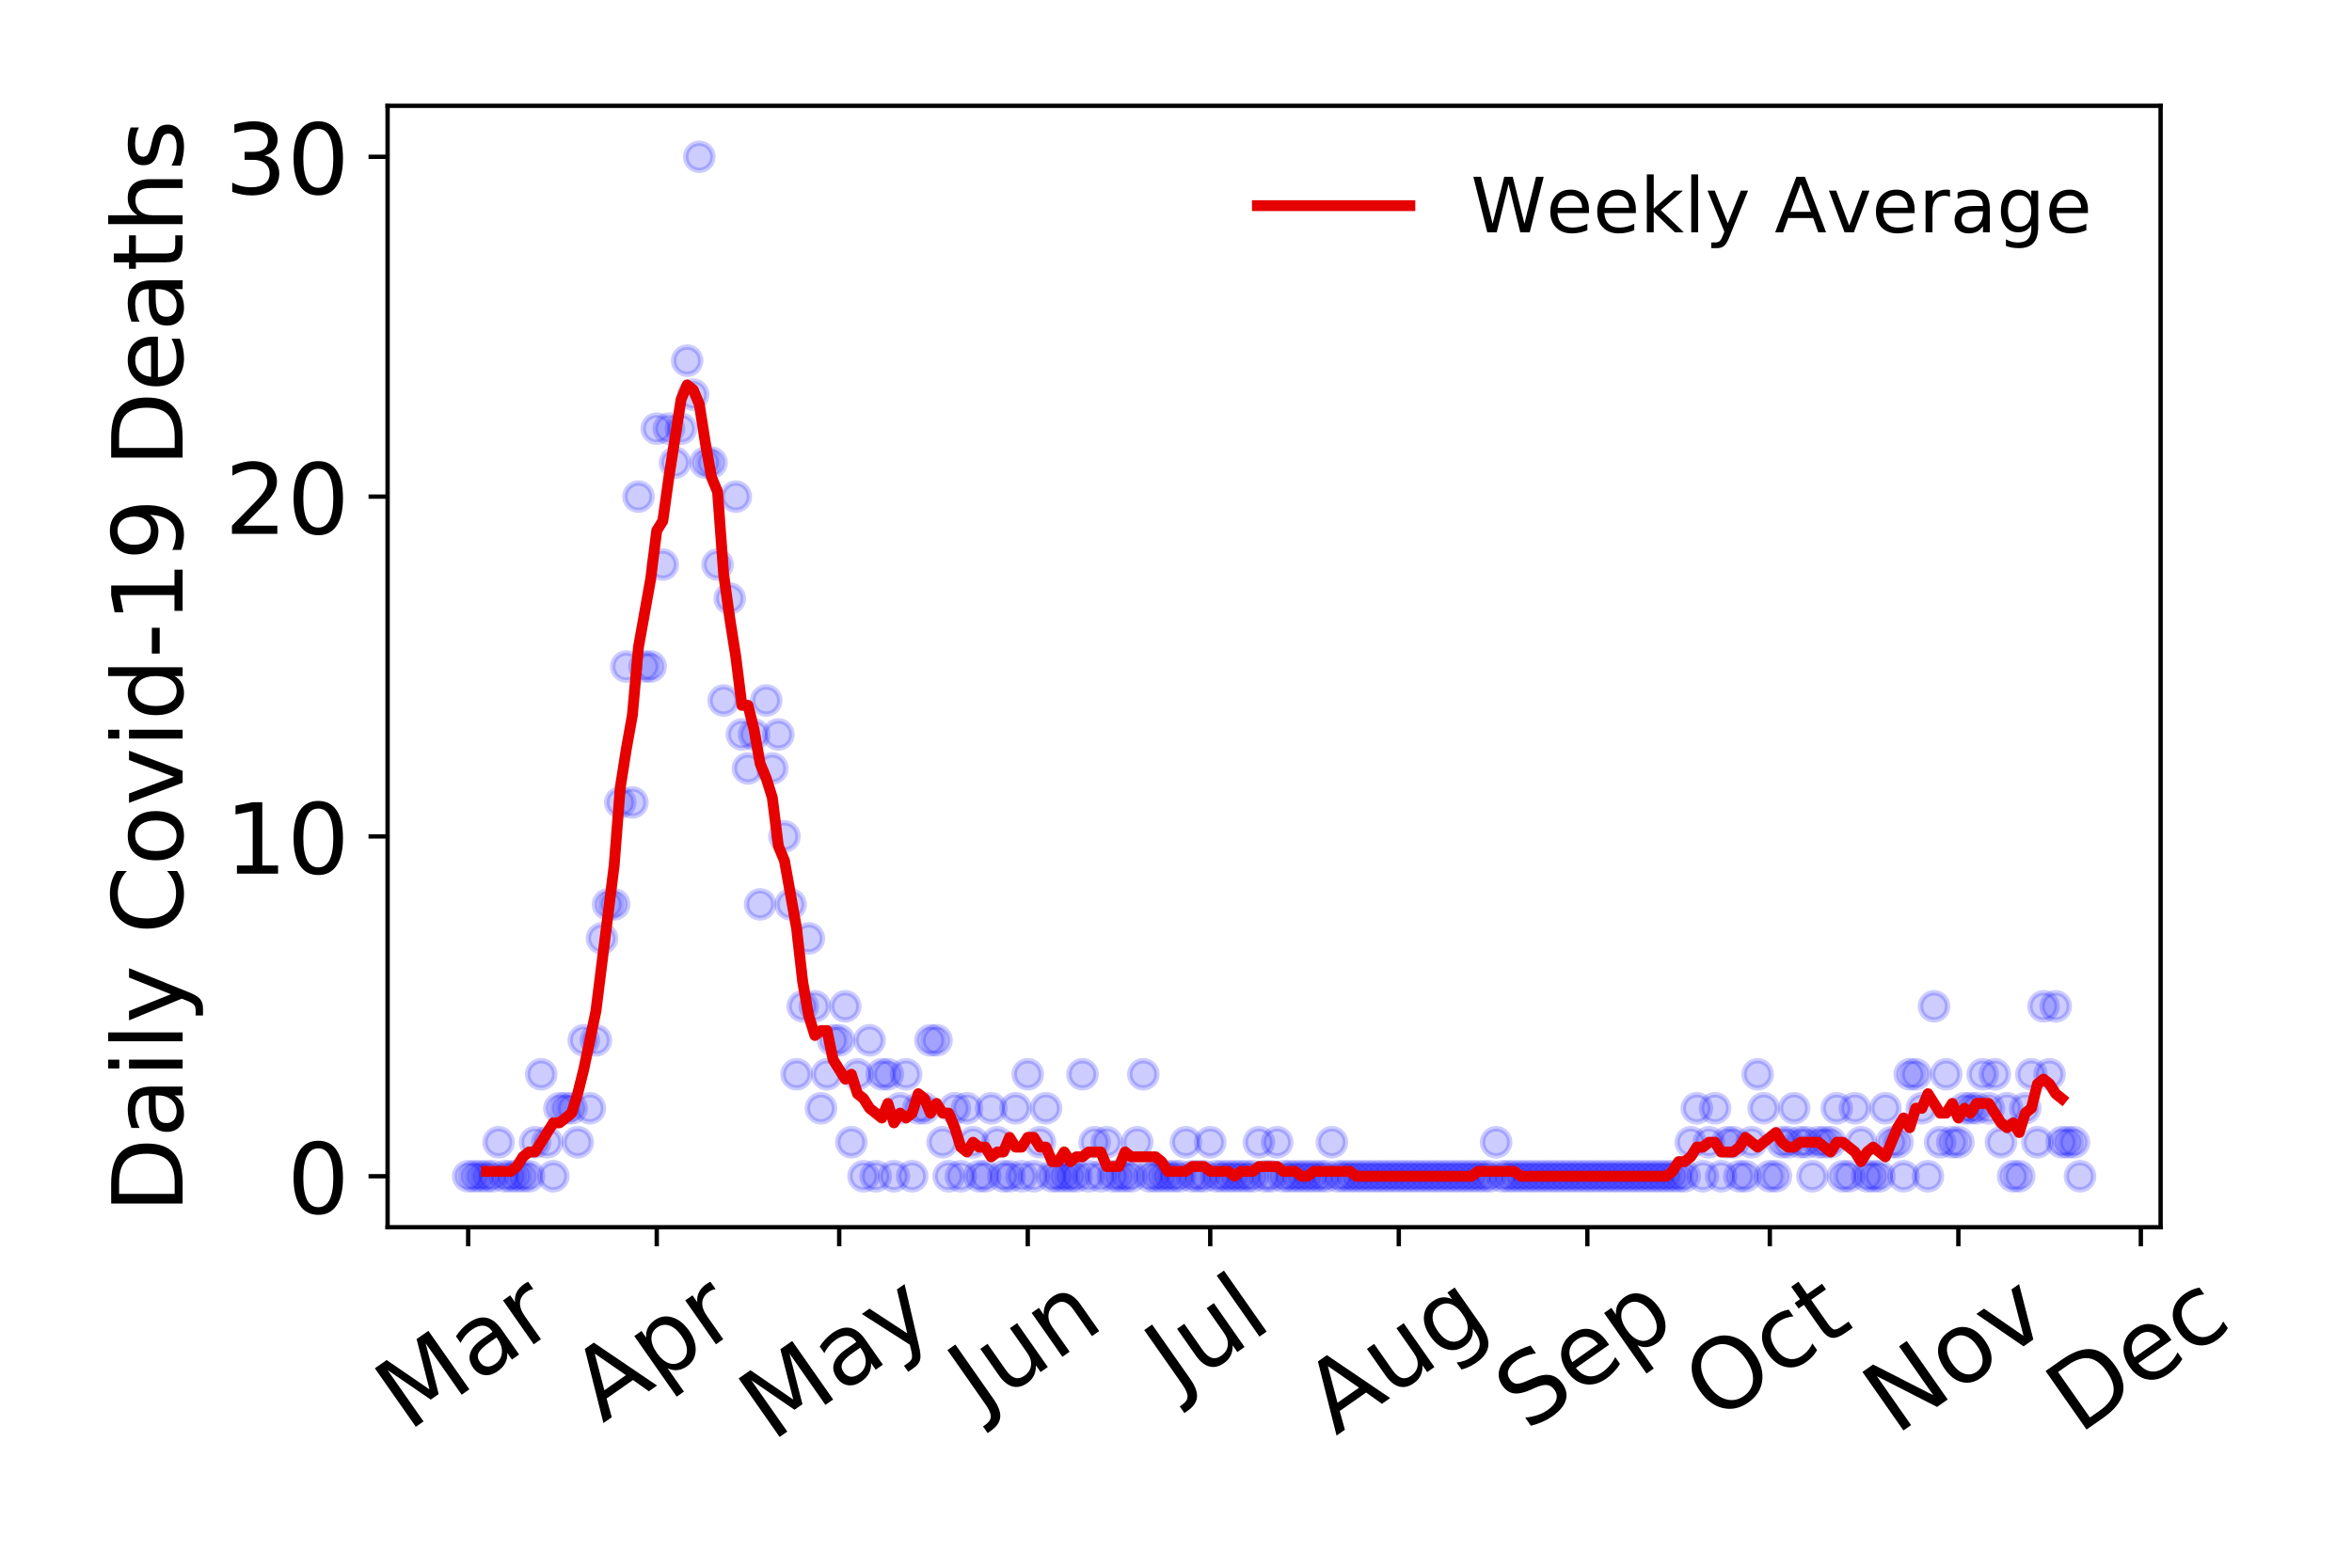 <?xml version="1.0" encoding="utf-8" standalone="no"?>
<!DOCTYPE svg PUBLIC "-//W3C//DTD SVG 1.1//EN"
  "http://www.w3.org/Graphics/SVG/1.1/DTD/svg11.dtd">
<!-- Created with matplotlib (https://matplotlib.org/) -->
<svg height="288pt" version="1.1" viewBox="0 0 432 288" width="432pt" xmlns="http://www.w3.org/2000/svg" xmlns:xlink="http://www.w3.org/1999/xlink">
 <defs>
  <style type="text/css">
*{stroke-linecap:butt;stroke-linejoin:round;}
  </style>
 </defs>
 <g id="figure_1">
  <g id="patch_1">
   <path d="M 0 288 
L 432 288 
L 432 0 
L 0 0 
z
" style="fill:#ffffff;"/>
  </g>
  <g id="axes_1">
   <g id="patch_2">
    <path d="M 71.19 225.45 
L 396.847 225.45 
L 396.847 19.44 
L 71.19 19.44 
z
" style="fill:#ffffff;"/>
   </g>
   <g id="matplotlib.axis_1">
    <g id="xtick_1">
     <g id="line2d_1">
      <defs>
       <path d="M 0 0 
L 0 3.5 
" id="mc9fa1fb22d" style="stroke:#000000;stroke-width:0.8;"/>
      </defs>
      <g>
       <use style="stroke:#000000;stroke-width:0.8;" x="85.993" xlink:href="#mc9fa1fb22d" y="225.45"/>
      </g>
     </g>
     <g id="text_1">
      <!-- Mar -->
      <defs>
       <path d="M 9.812 72.906 
L 24.516 72.906 
L 43.109 23.297 
L 61.812 72.906 
L 76.516 72.906 
L 76.516 0 
L 66.891 0 
L 66.891 64.016 
L 48.094 14.016 
L 38.188 14.016 
L 19.391 64.016 
L 19.391 0 
L 9.812 0 
z
" id="DejaVuSans-77"/>
       <path d="M 34.281 27.484 
Q 23.391 27.484 19.188 25 
Q 14.984 22.516 14.984 16.5 
Q 14.984 11.719 18.141 8.906 
Q 21.297 6.109 26.703 6.109 
Q 34.188 6.109 38.703 11.406 
Q 43.219 16.703 43.219 25.484 
L 43.219 27.484 
z
M 52.203 31.203 
L 52.203 0 
L 43.219 0 
L 43.219 8.297 
Q 40.141 3.328 35.547 0.953 
Q 30.953 -1.422 24.312 -1.422 
Q 15.922 -1.422 10.953 3.297 
Q 6 8.016 6 15.922 
Q 6 25.141 12.172 29.828 
Q 18.359 34.516 30.609 34.516 
L 43.219 34.516 
L 43.219 35.406 
Q 43.219 41.609 39.141 45 
Q 35.062 48.391 27.688 48.391 
Q 23 48.391 18.547 47.266 
Q 14.109 46.141 10.016 43.891 
L 10.016 52.203 
Q 14.938 54.109 19.578 55.047 
Q 24.219 56 28.609 56 
Q 40.484 56 46.344 49.844 
Q 52.203 43.703 52.203 31.203 
z
" id="DejaVuSans-97"/>
       <path d="M 41.109 46.297 
Q 39.594 47.172 37.812 47.578 
Q 36.031 48 33.891 48 
Q 26.266 48 22.188 43.047 
Q 18.109 38.094 18.109 28.812 
L 18.109 0 
L 9.078 0 
L 9.078 54.688 
L 18.109 54.688 
L 18.109 46.188 
Q 20.953 51.172 25.484 53.578 
Q 30.031 56 36.531 56 
Q 37.453 56 38.578 55.875 
Q 39.703 55.766 41.062 55.516 
z
" id="DejaVuSans-114"/>
      </defs>
      <g transform="translate(74.932 263.132)rotate(-35)scale(0.18 -0.18)">
       <use xlink:href="#DejaVuSans-77"/>
       <use x="86.279" xlink:href="#DejaVuSans-97"/>
       <use x="147.559" xlink:href="#DejaVuSans-114"/>
      </g>
     </g>
    </g>
    <g id="xtick_2">
     <g id="line2d_2">
      <g>
       <use style="stroke:#000000;stroke-width:0.8;" x="120.625" xlink:href="#mc9fa1fb22d" y="225.45"/>
      </g>
     </g>
     <g id="text_2">
      <!-- Apr -->
      <defs>
       <path d="M 34.188 63.188 
L 20.797 26.906 
L 47.609 26.906 
z
M 28.609 72.906 
L 39.797 72.906 
L 67.578 0 
L 57.328 0 
L 50.688 18.703 
L 17.828 18.703 
L 11.188 0 
L 0.781 0 
z
" id="DejaVuSans-65"/>
       <path d="M 18.109 8.203 
L 18.109 -20.797 
L 9.078 -20.797 
L 9.078 54.688 
L 18.109 54.688 
L 18.109 46.391 
Q 20.953 51.266 25.266 53.625 
Q 29.594 56 35.594 56 
Q 45.562 56 51.781 48.094 
Q 58.016 40.188 58.016 27.297 
Q 58.016 14.406 51.781 6.484 
Q 45.562 -1.422 35.594 -1.422 
Q 29.594 -1.422 25.266 0.953 
Q 20.953 3.328 18.109 8.203 
z
M 48.688 27.297 
Q 48.688 37.203 44.609 42.844 
Q 40.531 48.484 33.406 48.484 
Q 26.266 48.484 22.188 42.844 
Q 18.109 37.203 18.109 27.297 
Q 18.109 17.391 22.188 11.75 
Q 26.266 6.109 33.406 6.109 
Q 40.531 6.109 44.609 11.75 
Q 48.688 17.391 48.688 27.297 
z
" id="DejaVuSans-112"/>
      </defs>
      <g transform="translate(110.72 261.514)rotate(-35)scale(0.18 -0.18)">
       <use xlink:href="#DejaVuSans-65"/>
       <use x="68.408" xlink:href="#DejaVuSans-112"/>
       <use x="131.885" xlink:href="#DejaVuSans-114"/>
      </g>
     </g>
    </g>
    <g id="xtick_3">
     <g id="line2d_3">
      <g>
       <use style="stroke:#000000;stroke-width:0.8;" x="154.14" xlink:href="#mc9fa1fb22d" y="225.45"/>
      </g>
     </g>
     <g id="text_3">
      <!-- May -->
      <defs>
       <path d="M 32.172 -5.078 
Q 28.375 -14.844 24.75 -17.812 
Q 21.141 -20.797 15.094 -20.797 
L 7.906 -20.797 
L 7.906 -13.281 
L 13.188 -13.281 
Q 16.891 -13.281 18.938 -11.516 
Q 21 -9.766 23.484 -3.219 
L 25.094 0.875 
L 2.984 54.688 
L 12.5 54.688 
L 29.594 11.922 
L 46.688 54.688 
L 56.203 54.688 
z
" id="DejaVuSans-121"/>
      </defs>
      <g transform="translate(141.747 264.999)rotate(-35)scale(0.18 -0.18)">
       <use xlink:href="#DejaVuSans-77"/>
       <use x="86.279" xlink:href="#DejaVuSans-97"/>
       <use x="147.559" xlink:href="#DejaVuSans-121"/>
      </g>
     </g>
    </g>
    <g id="xtick_4">
     <g id="line2d_4">
      <g>
       <use style="stroke:#000000;stroke-width:0.8;" x="188.773" xlink:href="#mc9fa1fb22d" y="225.45"/>
      </g>
     </g>
     <g id="text_4">
      <!-- Jun -->
      <defs>
       <path d="M 9.812 72.906 
L 19.672 72.906 
L 19.672 5.078 
Q 19.672 -8.109 14.672 -14.062 
Q 9.672 -20.016 -1.422 -20.016 
L -5.172 -20.016 
L -5.172 -11.719 
L -2.094 -11.719 
Q 4.438 -11.719 7.125 -8.047 
Q 9.812 -4.391 9.812 5.078 
z
" id="DejaVuSans-74"/>
       <path d="M 8.5 21.578 
L 8.5 54.688 
L 17.484 54.688 
L 17.484 21.922 
Q 17.484 14.156 20.5 10.266 
Q 23.531 6.391 29.594 6.391 
Q 36.859 6.391 41.078 11.031 
Q 45.312 15.672 45.312 23.688 
L 45.312 54.688 
L 54.297 54.688 
L 54.297 0 
L 45.312 0 
L 45.312 8.406 
Q 42.047 3.422 37.719 1 
Q 33.406 -1.422 27.688 -1.422 
Q 18.266 -1.422 13.375 4.438 
Q 8.5 10.297 8.5 21.578 
z
M 31.109 56 
z
" id="DejaVuSans-117"/>
       <path d="M 54.891 33.016 
L 54.891 0 
L 45.906 0 
L 45.906 32.719 
Q 45.906 40.484 42.875 44.328 
Q 39.844 48.188 33.797 48.188 
Q 26.516 48.188 22.312 43.547 
Q 18.109 38.922 18.109 30.906 
L 18.109 0 
L 9.078 0 
L 9.078 54.688 
L 18.109 54.688 
L 18.109 46.188 
Q 21.344 51.125 25.703 53.562 
Q 30.078 56 35.797 56 
Q 45.219 56 50.047 50.172 
Q 54.891 44.344 54.891 33.016 
z
" id="DejaVuSans-110"/>
      </defs>
      <g transform="translate(180.102 259.785)rotate(-35)scale(0.18 -0.18)">
       <use xlink:href="#DejaVuSans-74"/>
       <use x="29.492" xlink:href="#DejaVuSans-117"/>
       <use x="92.871" xlink:href="#DejaVuSans-110"/>
      </g>
     </g>
    </g>
    <g id="xtick_5">
     <g id="line2d_5">
      <g>
       <use style="stroke:#000000;stroke-width:0.8;" x="222.288" xlink:href="#mc9fa1fb22d" y="225.45"/>
      </g>
     </g>
     <g id="text_5">
      <!-- Jul -->
      <defs>
       <path d="M 9.422 75.984 
L 18.406 75.984 
L 18.406 0 
L 9.422 0 
z
" id="DejaVuSans-108"/>
      </defs>
      <g transform="translate(216.242 256.11)rotate(-35)scale(0.18 -0.18)">
       <use xlink:href="#DejaVuSans-74"/>
       <use x="29.492" xlink:href="#DejaVuSans-117"/>
       <use x="92.871" xlink:href="#DejaVuSans-108"/>
      </g>
     </g>
    </g>
    <g id="xtick_6">
     <g id="line2d_6">
      <g>
       <use style="stroke:#000000;stroke-width:0.8;" x="256.92" xlink:href="#mc9fa1fb22d" y="225.45"/>
      </g>
     </g>
     <g id="text_6">
      <!-- Aug -->
      <defs>
       <path d="M 45.406 27.984 
Q 45.406 37.75 41.375 43.109 
Q 37.359 48.484 30.078 48.484 
Q 22.859 48.484 18.828 43.109 
Q 14.797 37.75 14.797 27.984 
Q 14.797 18.266 18.828 12.891 
Q 22.859 7.516 30.078 7.516 
Q 37.359 7.516 41.375 12.891 
Q 45.406 18.266 45.406 27.984 
z
M 54.391 6.781 
Q 54.391 -7.172 48.188 -13.984 
Q 42 -20.797 29.203 -20.797 
Q 24.469 -20.797 20.266 -20.094 
Q 16.062 -19.391 12.109 -17.922 
L 12.109 -9.188 
Q 16.062 -11.328 19.922 -12.344 
Q 23.781 -13.375 27.781 -13.375 
Q 36.625 -13.375 41.016 -8.766 
Q 45.406 -4.156 45.406 5.172 
L 45.406 9.625 
Q 42.625 4.781 38.281 2.391 
Q 33.938 0 27.875 0 
Q 17.828 0 11.672 7.656 
Q 5.516 15.328 5.516 27.984 
Q 5.516 40.672 11.672 48.328 
Q 17.828 56 27.875 56 
Q 33.938 56 38.281 53.609 
Q 42.625 51.219 45.406 46.391 
L 45.406 54.688 
L 54.391 54.688 
z
" id="DejaVuSans-103"/>
      </defs>
      <g transform="translate(245.374 263.813)rotate(-35)scale(0.18 -0.18)">
       <use xlink:href="#DejaVuSans-65"/>
       <use x="68.408" xlink:href="#DejaVuSans-117"/>
       <use x="131.787" xlink:href="#DejaVuSans-103"/>
      </g>
     </g>
    </g>
    <g id="xtick_7">
     <g id="line2d_7">
      <g>
       <use style="stroke:#000000;stroke-width:0.8;" x="291.553" xlink:href="#mc9fa1fb22d" y="225.45"/>
      </g>
     </g>
     <g id="text_7">
      <!-- Sep -->
      <defs>
       <path d="M 53.516 70.516 
L 53.516 60.891 
Q 47.906 63.578 42.922 64.891 
Q 37.938 66.219 33.297 66.219 
Q 25.25 66.219 20.875 63.094 
Q 16.5 59.969 16.5 54.203 
Q 16.5 49.359 19.406 46.891 
Q 22.312 44.438 30.422 42.922 
L 36.375 41.703 
Q 47.406 39.594 52.656 34.297 
Q 57.906 29 57.906 20.125 
Q 57.906 9.516 50.797 4.047 
Q 43.703 -1.422 29.984 -1.422 
Q 24.812 -1.422 18.969 -0.25 
Q 13.141 0.922 6.891 3.219 
L 6.891 13.375 
Q 12.891 10.016 18.656 8.297 
Q 24.422 6.594 29.984 6.594 
Q 38.422 6.594 43.016 9.906 
Q 47.609 13.234 47.609 19.391 
Q 47.609 24.75 44.312 27.781 
Q 41.016 30.812 33.5 32.328 
L 27.484 33.5 
Q 16.453 35.688 11.516 40.375 
Q 6.594 45.062 6.594 53.422 
Q 6.594 63.094 13.406 68.656 
Q 20.219 74.219 32.172 74.219 
Q 37.312 74.219 42.625 73.281 
Q 47.953 72.359 53.516 70.516 
z
" id="DejaVuSans-83"/>
       <path d="M 56.203 29.594 
L 56.203 25.203 
L 14.891 25.203 
Q 15.484 15.922 20.484 11.062 
Q 25.484 6.203 34.422 6.203 
Q 39.594 6.203 44.453 7.469 
Q 49.312 8.734 54.109 11.281 
L 54.109 2.781 
Q 49.266 0.734 44.188 -0.344 
Q 39.109 -1.422 33.891 -1.422 
Q 20.797 -1.422 13.156 6.188 
Q 5.516 13.812 5.516 26.812 
Q 5.516 40.234 12.766 48.109 
Q 20.016 56 32.328 56 
Q 43.359 56 49.781 48.891 
Q 56.203 41.797 56.203 29.594 
z
M 47.219 32.234 
Q 47.125 39.594 43.094 43.984 
Q 39.062 48.391 32.422 48.391 
Q 24.906 48.391 20.391 44.141 
Q 15.875 39.891 15.188 32.172 
z
" id="DejaVuSans-101"/>
      </defs>
      <g transform="translate(280.505 263.115)rotate(-35)scale(0.18 -0.18)">
       <use xlink:href="#DejaVuSans-83"/>
       <use x="63.477" xlink:href="#DejaVuSans-101"/>
       <use x="125" xlink:href="#DejaVuSans-112"/>
      </g>
     </g>
    </g>
    <g id="xtick_8">
     <g id="line2d_8">
      <g>
       <use style="stroke:#000000;stroke-width:0.8;" x="325.068" xlink:href="#mc9fa1fb22d" y="225.45"/>
      </g>
     </g>
     <g id="text_8">
      <!-- Oct -->
      <defs>
       <path d="M 39.406 66.219 
Q 28.656 66.219 22.328 58.203 
Q 16.016 50.203 16.016 36.375 
Q 16.016 22.609 22.328 14.594 
Q 28.656 6.594 39.406 6.594 
Q 50.141 6.594 56.422 14.594 
Q 62.703 22.609 62.703 36.375 
Q 62.703 50.203 56.422 58.203 
Q 50.141 66.219 39.406 66.219 
z
M 39.406 74.219 
Q 54.734 74.219 63.906 63.938 
Q 73.094 53.656 73.094 36.375 
Q 73.094 19.141 63.906 8.859 
Q 54.734 -1.422 39.406 -1.422 
Q 24.031 -1.422 14.812 8.828 
Q 5.609 19.094 5.609 36.375 
Q 5.609 53.656 14.812 63.938 
Q 24.031 74.219 39.406 74.219 
z
" id="DejaVuSans-79"/>
       <path d="M 48.781 52.594 
L 48.781 44.188 
Q 44.969 46.297 41.141 47.344 
Q 37.312 48.391 33.406 48.391 
Q 24.656 48.391 19.812 42.844 
Q 14.984 37.312 14.984 27.297 
Q 14.984 17.281 19.812 11.734 
Q 24.656 6.203 33.406 6.203 
Q 37.312 6.203 41.141 7.25 
Q 44.969 8.297 48.781 10.406 
L 48.781 2.094 
Q 45.016 0.344 40.984 -0.531 
Q 36.969 -1.422 32.422 -1.422 
Q 20.062 -1.422 12.781 6.344 
Q 5.516 14.109 5.516 27.297 
Q 5.516 40.672 12.859 48.328 
Q 20.219 56 33.016 56 
Q 37.156 56 41.109 55.141 
Q 45.062 54.297 48.781 52.594 
z
" id="DejaVuSans-99"/>
       <path d="M 18.312 70.219 
L 18.312 54.688 
L 36.812 54.688 
L 36.812 47.703 
L 18.312 47.703 
L 18.312 18.016 
Q 18.312 11.328 20.141 9.422 
Q 21.969 7.516 27.594 7.516 
L 36.812 7.516 
L 36.812 0 
L 27.594 0 
Q 17.188 0 13.234 3.875 
Q 9.281 7.766 9.281 18.016 
L 9.281 47.703 
L 2.688 47.703 
L 2.688 54.688 
L 9.281 54.688 
L 9.281 70.219 
z
" id="DejaVuSans-116"/>
      </defs>
      <g transform="translate(315.17 261.505)rotate(-35)scale(0.18 -0.18)">
       <use xlink:href="#DejaVuSans-79"/>
       <use x="78.711" xlink:href="#DejaVuSans-99"/>
       <use x="133.691" xlink:href="#DejaVuSans-116"/>
      </g>
     </g>
    </g>
    <g id="xtick_9">
     <g id="line2d_9">
      <g>
       <use style="stroke:#000000;stroke-width:0.8;" x="359.701" xlink:href="#mc9fa1fb22d" y="225.45"/>
      </g>
     </g>
     <g id="text_9">
      <!-- Nov -->
      <defs>
       <path d="M 9.812 72.906 
L 23.094 72.906 
L 55.422 11.922 
L 55.422 72.906 
L 64.984 72.906 
L 64.984 0 
L 51.703 0 
L 19.391 60.984 
L 19.391 0 
L 9.812 0 
z
" id="DejaVuSans-78"/>
       <path d="M 30.609 48.391 
Q 23.391 48.391 19.188 42.75 
Q 14.984 37.109 14.984 27.297 
Q 14.984 17.484 19.156 11.844 
Q 23.344 6.203 30.609 6.203 
Q 37.797 6.203 41.984 11.859 
Q 46.188 17.531 46.188 27.297 
Q 46.188 37.016 41.984 42.703 
Q 37.797 48.391 30.609 48.391 
z
M 30.609 56 
Q 42.328 56 49.016 48.375 
Q 55.719 40.766 55.719 27.297 
Q 55.719 13.875 49.016 6.219 
Q 42.328 -1.422 30.609 -1.422 
Q 18.844 -1.422 12.172 6.219 
Q 5.516 13.875 5.516 27.297 
Q 5.516 40.766 12.172 48.375 
Q 18.844 56 30.609 56 
z
" id="DejaVuSans-111"/>
       <path d="M 2.984 54.688 
L 12.5 54.688 
L 29.594 8.797 
L 46.688 54.688 
L 56.203 54.688 
L 35.688 0 
L 23.484 0 
z
" id="DejaVuSans-118"/>
      </defs>
      <g transform="translate(348.159 263.805)rotate(-35)scale(0.18 -0.18)">
       <use xlink:href="#DejaVuSans-78"/>
       <use x="74.805" xlink:href="#DejaVuSans-111"/>
       <use x="135.986" xlink:href="#DejaVuSans-118"/>
      </g>
     </g>
    </g>
    <g id="xtick_10">
     <g id="line2d_10">
      <g>
       <use style="stroke:#000000;stroke-width:0.8;" x="393.216" xlink:href="#mc9fa1fb22d" y="225.45"/>
      </g>
     </g>
     <g id="text_10">
      <!-- Dec -->
      <defs>
       <path d="M 19.672 64.797 
L 19.672 8.109 
L 31.594 8.109 
Q 46.688 8.109 53.688 14.938 
Q 60.688 21.781 60.688 36.531 
Q 60.688 51.172 53.688 57.984 
Q 46.688 64.797 31.594 64.797 
z
M 9.812 72.906 
L 30.078 72.906 
Q 51.266 72.906 61.172 64.094 
Q 71.094 55.281 71.094 36.531 
Q 71.094 17.672 61.125 8.828 
Q 51.172 0 30.078 0 
L 9.812 0 
z
" id="DejaVuSans-68"/>
      </defs>
      <g transform="translate(381.798 263.633)rotate(-35)scale(0.18 -0.18)">
       <use xlink:href="#DejaVuSans-68"/>
       <use x="77.002" xlink:href="#DejaVuSans-101"/>
       <use x="138.525" xlink:href="#DejaVuSans-99"/>
      </g>
     </g>
    </g>
   </g>
   <g id="matplotlib.axis_2">
    <g id="ytick_1">
     <g id="line2d_11">
      <defs>
       <path d="M 0 0 
L -3.5 0 
" id="mc616fdf8f8" style="stroke:#000000;stroke-width:0.8;"/>
      </defs>
      <g>
       <use style="stroke:#000000;stroke-width:0.8;" x="71.19" xlink:href="#mc616fdf8f8" y="216.085"/>
      </g>
     </g>
     <g id="text_11">
      <!-- 0 -->
      <defs>
       <path d="M 31.781 66.406 
Q 24.172 66.406 20.328 58.906 
Q 16.5 51.422 16.5 36.375 
Q 16.5 21.391 20.328 13.891 
Q 24.172 6.391 31.781 6.391 
Q 39.453 6.391 43.281 13.891 
Q 47.125 21.391 47.125 36.375 
Q 47.125 51.422 43.281 58.906 
Q 39.453 66.406 31.781 66.406 
z
M 31.781 74.219 
Q 44.047 74.219 50.516 64.516 
Q 56.984 54.828 56.984 36.375 
Q 56.984 17.969 50.516 8.266 
Q 44.047 -1.422 31.781 -1.422 
Q 19.531 -1.422 13.062 8.266 
Q 6.594 17.969 6.594 36.375 
Q 6.594 54.828 13.062 64.516 
Q 19.531 74.219 31.781 74.219 
z
" id="DejaVuSans-48"/>
      </defs>
      <g transform="translate(52.737 222.924)scale(0.18 -0.18)">
       <use xlink:href="#DejaVuSans-48"/>
      </g>
     </g>
    </g>
    <g id="ytick_2">
     <g id="line2d_12">
      <g>
       <use style="stroke:#000000;stroke-width:0.8;" x="71.19" xlink:href="#mc616fdf8f8" y="153.658"/>
      </g>
     </g>
     <g id="text_12">
      <!-- 10 -->
      <defs>
       <path d="M 12.406 8.297 
L 28.516 8.297 
L 28.516 63.922 
L 10.984 60.406 
L 10.984 69.391 
L 28.422 72.906 
L 38.281 72.906 
L 38.281 8.297 
L 54.391 8.297 
L 54.391 0 
L 12.406 0 
z
" id="DejaVuSans-49"/>
      </defs>
      <g transform="translate(41.285 160.497)scale(0.18 -0.18)">
       <use xlink:href="#DejaVuSans-49"/>
       <use x="63.623" xlink:href="#DejaVuSans-48"/>
      </g>
     </g>
    </g>
    <g id="ytick_3">
     <g id="line2d_13">
      <g>
       <use style="stroke:#000000;stroke-width:0.8;" x="71.19" xlink:href="#mc616fdf8f8" y="91.231"/>
      </g>
     </g>
     <g id="text_13">
      <!-- 20 -->
      <defs>
       <path d="M 19.188 8.297 
L 53.609 8.297 
L 53.609 0 
L 7.328 0 
L 7.328 8.297 
Q 12.938 14.109 22.625 23.891 
Q 32.328 33.688 34.812 36.531 
Q 39.547 41.844 41.422 45.531 
Q 43.312 49.219 43.312 52.781 
Q 43.312 58.594 39.234 62.25 
Q 35.156 65.922 28.609 65.922 
Q 23.969 65.922 18.812 64.312 
Q 13.672 62.703 7.812 59.422 
L 7.812 69.391 
Q 13.766 71.781 18.938 73 
Q 24.125 74.219 28.422 74.219 
Q 39.75 74.219 46.484 68.547 
Q 53.219 62.891 53.219 53.422 
Q 53.219 48.922 51.531 44.891 
Q 49.859 40.875 45.406 35.406 
Q 44.188 33.984 37.641 27.219 
Q 31.109 20.453 19.188 8.297 
z
" id="DejaVuSans-50"/>
      </defs>
      <g transform="translate(41.285 98.07)scale(0.18 -0.18)">
       <use xlink:href="#DejaVuSans-50"/>
       <use x="63.623" xlink:href="#DejaVuSans-48"/>
      </g>
     </g>
    </g>
    <g id="ytick_4">
     <g id="line2d_14">
      <g>
       <use style="stroke:#000000;stroke-width:0.8;" x="71.19" xlink:href="#mc616fdf8f8" y="28.804"/>
      </g>
     </g>
     <g id="text_14">
      <!-- 30 -->
      <defs>
       <path d="M 40.578 39.312 
Q 47.656 37.797 51.625 33 
Q 55.609 28.219 55.609 21.188 
Q 55.609 10.406 48.188 4.484 
Q 40.766 -1.422 27.094 -1.422 
Q 22.516 -1.422 17.656 -0.516 
Q 12.797 0.391 7.625 2.203 
L 7.625 11.719 
Q 11.719 9.328 16.594 8.109 
Q 21.484 6.891 26.812 6.891 
Q 36.078 6.891 40.938 10.547 
Q 45.797 14.203 45.797 21.188 
Q 45.797 27.641 41.281 31.266 
Q 36.766 34.906 28.719 34.906 
L 20.219 34.906 
L 20.219 43.016 
L 29.109 43.016 
Q 36.375 43.016 40.234 45.922 
Q 44.094 48.828 44.094 54.297 
Q 44.094 59.906 40.109 62.906 
Q 36.141 65.922 28.719 65.922 
Q 24.656 65.922 20.016 65.031 
Q 15.375 64.156 9.812 62.312 
L 9.812 71.094 
Q 15.438 72.656 20.344 73.438 
Q 25.25 74.219 29.594 74.219 
Q 40.828 74.219 47.359 69.109 
Q 53.906 64.016 53.906 55.328 
Q 53.906 49.266 50.438 45.094 
Q 46.969 40.922 40.578 39.312 
z
" id="DejaVuSans-51"/>
      </defs>
      <g transform="translate(41.285 35.643)scale(0.18 -0.18)">
       <use xlink:href="#DejaVuSans-51"/>
       <use x="63.623" xlink:href="#DejaVuSans-48"/>
      </g>
     </g>
    </g>
    <g id="text_15">
     <!-- Daily Covid-19 Deaths -->
     <defs>
      <path d="M 9.422 54.688 
L 18.406 54.688 
L 18.406 0 
L 9.422 0 
z
M 9.422 75.984 
L 18.406 75.984 
L 18.406 64.594 
L 9.422 64.594 
z
" id="DejaVuSans-105"/>
      <path id="DejaVuSans-32"/>
      <path d="M 64.406 67.281 
L 64.406 56.891 
Q 59.422 61.531 53.781 63.812 
Q 48.141 66.109 41.797 66.109 
Q 29.297 66.109 22.656 58.469 
Q 16.016 50.828 16.016 36.375 
Q 16.016 21.969 22.656 14.328 
Q 29.297 6.688 41.797 6.688 
Q 48.141 6.688 53.781 8.984 
Q 59.422 11.281 64.406 15.922 
L 64.406 5.609 
Q 59.234 2.094 53.438 0.328 
Q 47.656 -1.422 41.219 -1.422 
Q 24.656 -1.422 15.125 8.703 
Q 5.609 18.844 5.609 36.375 
Q 5.609 53.953 15.125 64.078 
Q 24.656 74.219 41.219 74.219 
Q 47.75 74.219 53.531 72.484 
Q 59.328 70.75 64.406 67.281 
z
" id="DejaVuSans-67"/>
      <path d="M 45.406 46.391 
L 45.406 75.984 
L 54.391 75.984 
L 54.391 0 
L 45.406 0 
L 45.406 8.203 
Q 42.578 3.328 38.25 0.953 
Q 33.938 -1.422 27.875 -1.422 
Q 17.969 -1.422 11.734 6.484 
Q 5.516 14.406 5.516 27.297 
Q 5.516 40.188 11.734 48.094 
Q 17.969 56 27.875 56 
Q 33.938 56 38.25 53.625 
Q 42.578 51.266 45.406 46.391 
z
M 14.797 27.297 
Q 14.797 17.391 18.875 11.75 
Q 22.953 6.109 30.078 6.109 
Q 37.203 6.109 41.297 11.75 
Q 45.406 17.391 45.406 27.297 
Q 45.406 37.203 41.297 42.844 
Q 37.203 48.484 30.078 48.484 
Q 22.953 48.484 18.875 42.844 
Q 14.797 37.203 14.797 27.297 
z
" id="DejaVuSans-100"/>
      <path d="M 4.891 31.391 
L 31.203 31.391 
L 31.203 23.391 
L 4.891 23.391 
z
" id="DejaVuSans-45"/>
      <path d="M 10.984 1.516 
L 10.984 10.5 
Q 14.703 8.734 18.5 7.812 
Q 22.312 6.891 25.984 6.891 
Q 35.75 6.891 40.891 13.453 
Q 46.047 20.016 46.781 33.406 
Q 43.953 29.203 39.594 26.953 
Q 35.25 24.703 29.984 24.703 
Q 19.047 24.703 12.672 31.312 
Q 6.297 37.938 6.297 49.422 
Q 6.297 60.641 12.938 67.422 
Q 19.578 74.219 30.609 74.219 
Q 43.266 74.219 49.922 64.516 
Q 56.594 54.828 56.594 36.375 
Q 56.594 19.141 48.406 8.859 
Q 40.234 -1.422 26.422 -1.422 
Q 22.703 -1.422 18.891 -0.688 
Q 15.094 0.047 10.984 1.516 
z
M 30.609 32.422 
Q 37.25 32.422 41.125 36.953 
Q 45.016 41.5 45.016 49.422 
Q 45.016 57.281 41.125 61.844 
Q 37.25 66.406 30.609 66.406 
Q 23.969 66.406 20.094 61.844 
Q 16.219 57.281 16.219 49.422 
Q 16.219 41.5 20.094 36.953 
Q 23.969 32.422 30.609 32.422 
z
" id="DejaVuSans-57"/>
      <path d="M 54.891 33.016 
L 54.891 0 
L 45.906 0 
L 45.906 32.719 
Q 45.906 40.484 42.875 44.328 
Q 39.844 48.188 33.797 48.188 
Q 26.516 48.188 22.312 43.547 
Q 18.109 38.922 18.109 30.906 
L 18.109 0 
L 9.078 0 
L 9.078 75.984 
L 18.109 75.984 
L 18.109 46.188 
Q 21.344 51.125 25.703 53.562 
Q 30.078 56 35.797 56 
Q 45.219 56 50.047 50.172 
Q 54.891 44.344 54.891 33.016 
z
" id="DejaVuSans-104"/>
      <path d="M 44.281 53.078 
L 44.281 44.578 
Q 40.484 46.531 36.375 47.5 
Q 32.281 48.484 27.875 48.484 
Q 21.188 48.484 17.844 46.438 
Q 14.5 44.391 14.5 40.281 
Q 14.5 37.156 16.891 35.375 
Q 19.281 33.594 26.516 31.984 
L 29.594 31.297 
Q 39.156 29.25 43.188 25.516 
Q 47.219 21.781 47.219 15.094 
Q 47.219 7.469 41.188 3.016 
Q 35.156 -1.422 24.609 -1.422 
Q 20.219 -1.422 15.453 -0.562 
Q 10.688 0.297 5.422 2 
L 5.422 11.281 
Q 10.406 8.688 15.234 7.391 
Q 20.062 6.109 24.812 6.109 
Q 31.156 6.109 34.562 8.281 
Q 37.984 10.453 37.984 14.406 
Q 37.984 18.062 35.516 20.016 
Q 33.062 21.969 24.703 23.781 
L 21.578 24.516 
Q 13.234 26.266 9.516 29.906 
Q 5.812 33.547 5.812 39.891 
Q 5.812 47.609 11.281 51.797 
Q 16.75 56 26.812 56 
Q 31.781 56 36.172 55.266 
Q 40.578 54.547 44.281 53.078 
z
" id="DejaVuSans-115"/>
     </defs>
     <g transform="translate(33.542 222.874)rotate(-90)scale(0.18 -0.18)">
      <use xlink:href="#DejaVuSans-68"/>
      <use x="77.002" xlink:href="#DejaVuSans-97"/>
      <use x="138.281" xlink:href="#DejaVuSans-105"/>
      <use x="166.064" xlink:href="#DejaVuSans-108"/>
      <use x="193.848" xlink:href="#DejaVuSans-121"/>
      <use x="253.027" xlink:href="#DejaVuSans-32"/>
      <use x="284.814" xlink:href="#DejaVuSans-67"/>
      <use x="354.639" xlink:href="#DejaVuSans-111"/>
      <use x="415.82" xlink:href="#DejaVuSans-118"/>
      <use x="475" xlink:href="#DejaVuSans-105"/>
      <use x="502.783" xlink:href="#DejaVuSans-100"/>
      <use x="566.26" xlink:href="#DejaVuSans-45"/>
      <use x="602.344" xlink:href="#DejaVuSans-49"/>
      <use x="665.967" xlink:href="#DejaVuSans-57"/>
      <use x="729.59" xlink:href="#DejaVuSans-32"/>
      <use x="761.377" xlink:href="#DejaVuSans-68"/>
      <use x="838.379" xlink:href="#DejaVuSans-101"/>
      <use x="899.902" xlink:href="#DejaVuSans-97"/>
      <use x="961.182" xlink:href="#DejaVuSans-116"/>
      <use x="1000.391" xlink:href="#DejaVuSans-104"/>
      <use x="1063.77" xlink:href="#DejaVuSans-115"/>
     </g>
    </g>
   </g>
   <g id="line2d_15">
    <defs>
     <path d="M 0 2.5 
C 0.663 2.5 1.299 2.237 1.768 1.768 
C 2.237 1.299 2.5 0.663 2.5 0 
C 2.5 -0.663 2.237 -1.299 1.768 -1.768 
C 1.299 -2.237 0.663 -2.5 0 -2.5 
C -0.663 -2.5 -1.299 -2.237 -1.768 -1.768 
C -2.237 -1.299 -2.5 -0.663 -2.5 0 
C -2.5 0.663 -2.237 1.299 -1.768 1.768 
C -1.299 2.237 -0.663 2.5 0 2.5 
z
" id="m02b743023b" style="stroke:#0000ff;stroke-opacity:0.2;"/>
    </defs>
    <g clip-path="url(#p10f8453219)">
     <use style="fill:#0000ff;fill-opacity:0.2;stroke:#0000ff;stroke-opacity:0.2;" x="85.993" xlink:href="#m02b743023b" y="216.085"/>
     <use style="fill:#0000ff;fill-opacity:0.2;stroke:#0000ff;stroke-opacity:0.2;" x="87.11" xlink:href="#m02b743023b" y="216.085"/>
     <use style="fill:#0000ff;fill-opacity:0.2;stroke:#0000ff;stroke-opacity:0.2;" x="88.227" xlink:href="#m02b743023b" y="216.085"/>
     <use style="fill:#0000ff;fill-opacity:0.2;stroke:#0000ff;stroke-opacity:0.2;" x="89.344" xlink:href="#m02b743023b" y="216.085"/>
     <use style="fill:#0000ff;fill-opacity:0.2;stroke:#0000ff;stroke-opacity:0.2;" x="90.461" xlink:href="#m02b743023b" y="216.085"/>
     <use style="fill:#0000ff;fill-opacity:0.2;stroke:#0000ff;stroke-opacity:0.2;" x="91.578" xlink:href="#m02b743023b" y="209.843"/>
     <use style="fill:#0000ff;fill-opacity:0.2;stroke:#0000ff;stroke-opacity:0.2;" x="92.696" xlink:href="#m02b743023b" y="216.085"/>
     <use style="fill:#0000ff;fill-opacity:0.2;stroke:#0000ff;stroke-opacity:0.2;" x="93.813" xlink:href="#m02b743023b" y="216.085"/>
     <use style="fill:#0000ff;fill-opacity:0.2;stroke:#0000ff;stroke-opacity:0.2;" x="94.93" xlink:href="#m02b743023b" y="216.085"/>
     <use style="fill:#0000ff;fill-opacity:0.2;stroke:#0000ff;stroke-opacity:0.2;" x="96.047" xlink:href="#m02b743023b" y="216.085"/>
     <use style="fill:#0000ff;fill-opacity:0.2;stroke:#0000ff;stroke-opacity:0.2;" x="97.164" xlink:href="#m02b743023b" y="216.085"/>
     <use style="fill:#0000ff;fill-opacity:0.2;stroke:#0000ff;stroke-opacity:0.2;" x="98.282" xlink:href="#m02b743023b" y="209.843"/>
     <use style="fill:#0000ff;fill-opacity:0.2;stroke:#0000ff;stroke-opacity:0.2;" x="99.399" xlink:href="#m02b743023b" y="197.357"/>
     <use style="fill:#0000ff;fill-opacity:0.2;stroke:#0000ff;stroke-opacity:0.2;" x="100.516" xlink:href="#m02b743023b" y="209.843"/>
     <use style="fill:#0000ff;fill-opacity:0.2;stroke:#0000ff;stroke-opacity:0.2;" x="101.633" xlink:href="#m02b743023b" y="216.085"/>
     <use style="fill:#0000ff;fill-opacity:0.2;stroke:#0000ff;stroke-opacity:0.2;" x="102.75" xlink:href="#m02b743023b" y="203.6"/>
     <use style="fill:#0000ff;fill-opacity:0.2;stroke:#0000ff;stroke-opacity:0.2;" x="103.867" xlink:href="#m02b743023b" y="203.6"/>
     <use style="fill:#0000ff;fill-opacity:0.2;stroke:#0000ff;stroke-opacity:0.2;" x="104.985" xlink:href="#m02b743023b" y="203.6"/>
     <use style="fill:#0000ff;fill-opacity:0.2;stroke:#0000ff;stroke-opacity:0.2;" x="106.102" xlink:href="#m02b743023b" y="209.843"/>
     <use style="fill:#0000ff;fill-opacity:0.2;stroke:#0000ff;stroke-opacity:0.2;" x="107.219" xlink:href="#m02b743023b" y="191.115"/>
     <use style="fill:#0000ff;fill-opacity:0.2;stroke:#0000ff;stroke-opacity:0.2;" x="108.336" xlink:href="#m02b743023b" y="203.6"/>
     <use style="fill:#0000ff;fill-opacity:0.2;stroke:#0000ff;stroke-opacity:0.2;" x="109.453" xlink:href="#m02b743023b" y="191.115"/>
     <use style="fill:#0000ff;fill-opacity:0.2;stroke:#0000ff;stroke-opacity:0.2;" x="110.57" xlink:href="#m02b743023b" y="172.386"/>
     <use style="fill:#0000ff;fill-opacity:0.2;stroke:#0000ff;stroke-opacity:0.2;" x="111.688" xlink:href="#m02b743023b" y="166.144"/>
     <use style="fill:#0000ff;fill-opacity:0.2;stroke:#0000ff;stroke-opacity:0.2;" x="112.805" xlink:href="#m02b743023b" y="166.144"/>
     <use style="fill:#0000ff;fill-opacity:0.2;stroke:#0000ff;stroke-opacity:0.2;" x="113.922" xlink:href="#m02b743023b" y="147.416"/>
     <use style="fill:#0000ff;fill-opacity:0.2;stroke:#0000ff;stroke-opacity:0.2;" x="115.039" xlink:href="#m02b743023b" y="122.445"/>
     <use style="fill:#0000ff;fill-opacity:0.2;stroke:#0000ff;stroke-opacity:0.2;" x="116.156" xlink:href="#m02b743023b" y="147.416"/>
     <use style="fill:#0000ff;fill-opacity:0.2;stroke:#0000ff;stroke-opacity:0.2;" x="117.273" xlink:href="#m02b743023b" y="91.231"/>
     <use style="fill:#0000ff;fill-opacity:0.2;stroke:#0000ff;stroke-opacity:0.2;" x="118.391" xlink:href="#m02b743023b" y="122.445"/>
     <use style="fill:#0000ff;fill-opacity:0.2;stroke:#0000ff;stroke-opacity:0.2;" x="119.508" xlink:href="#m02b743023b" y="122.445"/>
     <use style="fill:#0000ff;fill-opacity:0.2;stroke:#0000ff;stroke-opacity:0.2;" x="120.625" xlink:href="#m02b743023b" y="78.746"/>
     <use style="fill:#0000ff;fill-opacity:0.2;stroke:#0000ff;stroke-opacity:0.2;" x="121.742" xlink:href="#m02b743023b" y="103.717"/>
     <use style="fill:#0000ff;fill-opacity:0.2;stroke:#0000ff;stroke-opacity:0.2;" x="122.859" xlink:href="#m02b743023b" y="78.746"/>
     <use style="fill:#0000ff;fill-opacity:0.2;stroke:#0000ff;stroke-opacity:0.2;" x="123.977" xlink:href="#m02b743023b" y="84.988"/>
     <use style="fill:#0000ff;fill-opacity:0.2;stroke:#0000ff;stroke-opacity:0.2;" x="125.094" xlink:href="#m02b743023b" y="78.746"/>
     <use style="fill:#0000ff;fill-opacity:0.2;stroke:#0000ff;stroke-opacity:0.2;" x="126.211" xlink:href="#m02b743023b" y="66.26"/>
     <use style="fill:#0000ff;fill-opacity:0.2;stroke:#0000ff;stroke-opacity:0.2;" x="127.328" xlink:href="#m02b743023b" y="72.503"/>
     <use style="fill:#0000ff;fill-opacity:0.2;stroke:#0000ff;stroke-opacity:0.2;" x="128.445" xlink:href="#m02b743023b" y="28.804"/>
     <use style="fill:#0000ff;fill-opacity:0.2;stroke:#0000ff;stroke-opacity:0.2;" x="129.562" xlink:href="#m02b743023b" y="84.988"/>
     <use style="fill:#0000ff;fill-opacity:0.2;stroke:#0000ff;stroke-opacity:0.2;" x="130.68" xlink:href="#m02b743023b" y="84.988"/>
     <use style="fill:#0000ff;fill-opacity:0.2;stroke:#0000ff;stroke-opacity:0.2;" x="131.797" xlink:href="#m02b743023b" y="103.717"/>
     <use style="fill:#0000ff;fill-opacity:0.2;stroke:#0000ff;stroke-opacity:0.2;" x="132.914" xlink:href="#m02b743023b" y="128.687"/>
     <use style="fill:#0000ff;fill-opacity:0.2;stroke:#0000ff;stroke-opacity:0.2;" x="134.031" xlink:href="#m02b743023b" y="109.959"/>
     <use style="fill:#0000ff;fill-opacity:0.2;stroke:#0000ff;stroke-opacity:0.2;" x="135.148" xlink:href="#m02b743023b" y="91.231"/>
     <use style="fill:#0000ff;fill-opacity:0.2;stroke:#0000ff;stroke-opacity:0.2;" x="136.265" xlink:href="#m02b743023b" y="134.93"/>
     <use style="fill:#0000ff;fill-opacity:0.2;stroke:#0000ff;stroke-opacity:0.2;" x="137.383" xlink:href="#m02b743023b" y="141.173"/>
     <use style="fill:#0000ff;fill-opacity:0.2;stroke:#0000ff;stroke-opacity:0.2;" x="138.5" xlink:href="#m02b743023b" y="134.93"/>
     <use style="fill:#0000ff;fill-opacity:0.2;stroke:#0000ff;stroke-opacity:0.2;" x="139.617" xlink:href="#m02b743023b" y="166.144"/>
     <use style="fill:#0000ff;fill-opacity:0.2;stroke:#0000ff;stroke-opacity:0.2;" x="140.734" xlink:href="#m02b743023b" y="128.687"/>
     <use style="fill:#0000ff;fill-opacity:0.2;stroke:#0000ff;stroke-opacity:0.2;" x="141.851" xlink:href="#m02b743023b" y="141.173"/>
     <use style="fill:#0000ff;fill-opacity:0.2;stroke:#0000ff;stroke-opacity:0.2;" x="142.969" xlink:href="#m02b743023b" y="134.93"/>
     <use style="fill:#0000ff;fill-opacity:0.2;stroke:#0000ff;stroke-opacity:0.2;" x="144.086" xlink:href="#m02b743023b" y="153.658"/>
     <use style="fill:#0000ff;fill-opacity:0.2;stroke:#0000ff;stroke-opacity:0.2;" x="145.203" xlink:href="#m02b743023b" y="166.144"/>
     <use style="fill:#0000ff;fill-opacity:0.2;stroke:#0000ff;stroke-opacity:0.2;" x="146.32" xlink:href="#m02b743023b" y="197.357"/>
     <use style="fill:#0000ff;fill-opacity:0.2;stroke:#0000ff;stroke-opacity:0.2;" x="147.437" xlink:href="#m02b743023b" y="184.872"/>
     <use style="fill:#0000ff;fill-opacity:0.2;stroke:#0000ff;stroke-opacity:0.2;" x="148.554" xlink:href="#m02b743023b" y="172.386"/>
     <use style="fill:#0000ff;fill-opacity:0.2;stroke:#0000ff;stroke-opacity:0.2;" x="149.672" xlink:href="#m02b743023b" y="184.872"/>
     <use style="fill:#0000ff;fill-opacity:0.2;stroke:#0000ff;stroke-opacity:0.2;" x="150.789" xlink:href="#m02b743023b" y="203.6"/>
     <use style="fill:#0000ff;fill-opacity:0.2;stroke:#0000ff;stroke-opacity:0.2;" x="151.906" xlink:href="#m02b743023b" y="197.357"/>
     <use style="fill:#0000ff;fill-opacity:0.2;stroke:#0000ff;stroke-opacity:0.2;" x="153.023" xlink:href="#m02b743023b" y="191.115"/>
     <use style="fill:#0000ff;fill-opacity:0.2;stroke:#0000ff;stroke-opacity:0.2;" x="154.14" xlink:href="#m02b743023b" y="191.115"/>
     <use style="fill:#0000ff;fill-opacity:0.2;stroke:#0000ff;stroke-opacity:0.2;" x="155.257" xlink:href="#m02b743023b" y="184.872"/>
     <use style="fill:#0000ff;fill-opacity:0.2;stroke:#0000ff;stroke-opacity:0.2;" x="156.375" xlink:href="#m02b743023b" y="209.843"/>
     <use style="fill:#0000ff;fill-opacity:0.2;stroke:#0000ff;stroke-opacity:0.2;" x="157.492" xlink:href="#m02b743023b" y="197.357"/>
     <use style="fill:#0000ff;fill-opacity:0.2;stroke:#0000ff;stroke-opacity:0.2;" x="158.609" xlink:href="#m02b743023b" y="216.085"/>
     <use style="fill:#0000ff;fill-opacity:0.2;stroke:#0000ff;stroke-opacity:0.2;" x="159.726" xlink:href="#m02b743023b" y="191.115"/>
     <use style="fill:#0000ff;fill-opacity:0.2;stroke:#0000ff;stroke-opacity:0.2;" x="160.843" xlink:href="#m02b743023b" y="216.085"/>
     <use style="fill:#0000ff;fill-opacity:0.2;stroke:#0000ff;stroke-opacity:0.2;" x="161.96" xlink:href="#m02b743023b" y="197.357"/>
     <use style="fill:#0000ff;fill-opacity:0.2;stroke:#0000ff;stroke-opacity:0.2;" x="163.078" xlink:href="#m02b743023b" y="197.357"/>
     <use style="fill:#0000ff;fill-opacity:0.2;stroke:#0000ff;stroke-opacity:0.2;" x="164.195" xlink:href="#m02b743023b" y="216.085"/>
     <use style="fill:#0000ff;fill-opacity:0.2;stroke:#0000ff;stroke-opacity:0.2;" x="165.312" xlink:href="#m02b743023b" y="203.6"/>
     <use style="fill:#0000ff;fill-opacity:0.2;stroke:#0000ff;stroke-opacity:0.2;" x="166.429" xlink:href="#m02b743023b" y="197.357"/>
     <use style="fill:#0000ff;fill-opacity:0.2;stroke:#0000ff;stroke-opacity:0.2;" x="167.546" xlink:href="#m02b743023b" y="216.085"/>
     <use style="fill:#0000ff;fill-opacity:0.2;stroke:#0000ff;stroke-opacity:0.2;" x="168.664" xlink:href="#m02b743023b" y="203.6"/>
     <use style="fill:#0000ff;fill-opacity:0.2;stroke:#0000ff;stroke-opacity:0.2;" x="169.781" xlink:href="#m02b743023b" y="203.6"/>
     <use style="fill:#0000ff;fill-opacity:0.2;stroke:#0000ff;stroke-opacity:0.2;" x="170.898" xlink:href="#m02b743023b" y="191.115"/>
     <use style="fill:#0000ff;fill-opacity:0.2;stroke:#0000ff;stroke-opacity:0.2;" x="172.015" xlink:href="#m02b743023b" y="191.115"/>
     <use style="fill:#0000ff;fill-opacity:0.2;stroke:#0000ff;stroke-opacity:0.2;" x="173.132" xlink:href="#m02b743023b" y="209.843"/>
     <use style="fill:#0000ff;fill-opacity:0.2;stroke:#0000ff;stroke-opacity:0.2;" x="174.249" xlink:href="#m02b743023b" y="216.085"/>
     <use style="fill:#0000ff;fill-opacity:0.2;stroke:#0000ff;stroke-opacity:0.2;" x="175.367" xlink:href="#m02b743023b" y="203.6"/>
     <use style="fill:#0000ff;fill-opacity:0.2;stroke:#0000ff;stroke-opacity:0.2;" x="176.484" xlink:href="#m02b743023b" y="216.085"/>
     <use style="fill:#0000ff;fill-opacity:0.2;stroke:#0000ff;stroke-opacity:0.2;" x="177.601" xlink:href="#m02b743023b" y="203.6"/>
     <use style="fill:#0000ff;fill-opacity:0.2;stroke:#0000ff;stroke-opacity:0.2;" x="178.718" xlink:href="#m02b743023b" y="209.843"/>
     <use style="fill:#0000ff;fill-opacity:0.2;stroke:#0000ff;stroke-opacity:0.2;" x="179.835" xlink:href="#m02b743023b" y="216.085"/>
     <use style="fill:#0000ff;fill-opacity:0.2;stroke:#0000ff;stroke-opacity:0.2;" x="180.952" xlink:href="#m02b743023b" y="216.085"/>
     <use style="fill:#0000ff;fill-opacity:0.2;stroke:#0000ff;stroke-opacity:0.2;" x="182.07" xlink:href="#m02b743023b" y="203.6"/>
     <use style="fill:#0000ff;fill-opacity:0.2;stroke:#0000ff;stroke-opacity:0.2;" x="183.187" xlink:href="#m02b743023b" y="209.843"/>
     <use style="fill:#0000ff;fill-opacity:0.2;stroke:#0000ff;stroke-opacity:0.2;" x="184.304" xlink:href="#m02b743023b" y="216.085"/>
     <use style="fill:#0000ff;fill-opacity:0.2;stroke:#0000ff;stroke-opacity:0.2;" x="185.421" xlink:href="#m02b743023b" y="216.085"/>
     <use style="fill:#0000ff;fill-opacity:0.2;stroke:#0000ff;stroke-opacity:0.2;" x="186.538" xlink:href="#m02b743023b" y="203.6"/>
     <use style="fill:#0000ff;fill-opacity:0.2;stroke:#0000ff;stroke-opacity:0.2;" x="187.656" xlink:href="#m02b743023b" y="216.085"/>
     <use style="fill:#0000ff;fill-opacity:0.2;stroke:#0000ff;stroke-opacity:0.2;" x="188.773" xlink:href="#m02b743023b" y="197.357"/>
     <use style="fill:#0000ff;fill-opacity:0.2;stroke:#0000ff;stroke-opacity:0.2;" x="189.89" xlink:href="#m02b743023b" y="216.085"/>
     <use style="fill:#0000ff;fill-opacity:0.2;stroke:#0000ff;stroke-opacity:0.2;" x="191.007" xlink:href="#m02b743023b" y="209.843"/>
     <use style="fill:#0000ff;fill-opacity:0.2;stroke:#0000ff;stroke-opacity:0.2;" x="192.124" xlink:href="#m02b743023b" y="203.6"/>
     <use style="fill:#0000ff;fill-opacity:0.2;stroke:#0000ff;stroke-opacity:0.2;" x="193.241" xlink:href="#m02b743023b" y="216.085"/>
     <use style="fill:#0000ff;fill-opacity:0.2;stroke:#0000ff;stroke-opacity:0.2;" x="194.359" xlink:href="#m02b743023b" y="216.085"/>
     <use style="fill:#0000ff;fill-opacity:0.2;stroke:#0000ff;stroke-opacity:0.2;" x="195.476" xlink:href="#m02b743023b" y="216.085"/>
     <use style="fill:#0000ff;fill-opacity:0.2;stroke:#0000ff;stroke-opacity:0.2;" x="196.593" xlink:href="#m02b743023b" y="216.085"/>
     <use style="fill:#0000ff;fill-opacity:0.2;stroke:#0000ff;stroke-opacity:0.2;" x="197.71" xlink:href="#m02b743023b" y="216.085"/>
     <use style="fill:#0000ff;fill-opacity:0.2;stroke:#0000ff;stroke-opacity:0.2;" x="198.827" xlink:href="#m02b743023b" y="197.357"/>
     <use style="fill:#0000ff;fill-opacity:0.2;stroke:#0000ff;stroke-opacity:0.2;" x="199.944" xlink:href="#m02b743023b" y="216.085"/>
     <use style="fill:#0000ff;fill-opacity:0.2;stroke:#0000ff;stroke-opacity:0.2;" x="201.062" xlink:href="#m02b743023b" y="209.843"/>
     <use style="fill:#0000ff;fill-opacity:0.2;stroke:#0000ff;stroke-opacity:0.2;" x="202.179" xlink:href="#m02b743023b" y="216.085"/>
     <use style="fill:#0000ff;fill-opacity:0.2;stroke:#0000ff;stroke-opacity:0.2;" x="203.296" xlink:href="#m02b743023b" y="209.843"/>
     <use style="fill:#0000ff;fill-opacity:0.2;stroke:#0000ff;stroke-opacity:0.2;" x="204.413" xlink:href="#m02b743023b" y="216.085"/>
     <use style="fill:#0000ff;fill-opacity:0.2;stroke:#0000ff;stroke-opacity:0.2;" x="205.53" xlink:href="#m02b743023b" y="216.085"/>
     <use style="fill:#0000ff;fill-opacity:0.2;stroke:#0000ff;stroke-opacity:0.2;" x="206.648" xlink:href="#m02b743023b" y="216.085"/>
     <use style="fill:#0000ff;fill-opacity:0.2;stroke:#0000ff;stroke-opacity:0.2;" x="207.765" xlink:href="#m02b743023b" y="216.085"/>
     <use style="fill:#0000ff;fill-opacity:0.2;stroke:#0000ff;stroke-opacity:0.2;" x="208.882" xlink:href="#m02b743023b" y="209.843"/>
     <use style="fill:#0000ff;fill-opacity:0.2;stroke:#0000ff;stroke-opacity:0.2;" x="209.999" xlink:href="#m02b743023b" y="197.357"/>
     <use style="fill:#0000ff;fill-opacity:0.2;stroke:#0000ff;stroke-opacity:0.2;" x="211.116" xlink:href="#m02b743023b" y="216.085"/>
     <use style="fill:#0000ff;fill-opacity:0.2;stroke:#0000ff;stroke-opacity:0.2;" x="212.233" xlink:href="#m02b743023b" y="216.085"/>
     <use style="fill:#0000ff;fill-opacity:0.2;stroke:#0000ff;stroke-opacity:0.2;" x="213.351" xlink:href="#m02b743023b" y="216.085"/>
     <use style="fill:#0000ff;fill-opacity:0.2;stroke:#0000ff;stroke-opacity:0.2;" x="214.468" xlink:href="#m02b743023b" y="216.085"/>
     <use style="fill:#0000ff;fill-opacity:0.2;stroke:#0000ff;stroke-opacity:0.2;" x="215.585" xlink:href="#m02b743023b" y="216.085"/>
     <use style="fill:#0000ff;fill-opacity:0.2;stroke:#0000ff;stroke-opacity:0.2;" x="216.702" xlink:href="#m02b743023b" y="216.085"/>
     <use style="fill:#0000ff;fill-opacity:0.2;stroke:#0000ff;stroke-opacity:0.2;" x="217.819" xlink:href="#m02b743023b" y="209.843"/>
     <use style="fill:#0000ff;fill-opacity:0.2;stroke:#0000ff;stroke-opacity:0.2;" x="218.936" xlink:href="#m02b743023b" y="216.085"/>
     <use style="fill:#0000ff;fill-opacity:0.2;stroke:#0000ff;stroke-opacity:0.2;" x="220.054" xlink:href="#m02b743023b" y="216.085"/>
     <use style="fill:#0000ff;fill-opacity:0.2;stroke:#0000ff;stroke-opacity:0.2;" x="221.171" xlink:href="#m02b743023b" y="216.085"/>
     <use style="fill:#0000ff;fill-opacity:0.2;stroke:#0000ff;stroke-opacity:0.2;" x="222.288" xlink:href="#m02b743023b" y="209.843"/>
     <use style="fill:#0000ff;fill-opacity:0.2;stroke:#0000ff;stroke-opacity:0.2;" x="223.405" xlink:href="#m02b743023b" y="216.085"/>
     <use style="fill:#0000ff;fill-opacity:0.2;stroke:#0000ff;stroke-opacity:0.2;" x="224.522" xlink:href="#m02b743023b" y="216.085"/>
     <use style="fill:#0000ff;fill-opacity:0.2;stroke:#0000ff;stroke-opacity:0.2;" x="225.639" xlink:href="#m02b743023b" y="216.085"/>
     <use style="fill:#0000ff;fill-opacity:0.2;stroke:#0000ff;stroke-opacity:0.2;" x="226.757" xlink:href="#m02b743023b" y="216.085"/>
     <use style="fill:#0000ff;fill-opacity:0.2;stroke:#0000ff;stroke-opacity:0.2;" x="227.874" xlink:href="#m02b743023b" y="216.085"/>
     <use style="fill:#0000ff;fill-opacity:0.2;stroke:#0000ff;stroke-opacity:0.2;" x="228.991" xlink:href="#m02b743023b" y="216.085"/>
     <use style="fill:#0000ff;fill-opacity:0.2;stroke:#0000ff;stroke-opacity:0.2;" x="230.108" xlink:href="#m02b743023b" y="216.085"/>
     <use style="fill:#0000ff;fill-opacity:0.2;stroke:#0000ff;stroke-opacity:0.2;" x="231.225" xlink:href="#m02b743023b" y="209.843"/>
     <use style="fill:#0000ff;fill-opacity:0.2;stroke:#0000ff;stroke-opacity:0.2;" x="232.343" xlink:href="#m02b743023b" y="216.085"/>
     <use style="fill:#0000ff;fill-opacity:0.2;stroke:#0000ff;stroke-opacity:0.2;" x="233.46" xlink:href="#m02b743023b" y="216.085"/>
     <use style="fill:#0000ff;fill-opacity:0.2;stroke:#0000ff;stroke-opacity:0.2;" x="234.577" xlink:href="#m02b743023b" y="209.843"/>
     <use style="fill:#0000ff;fill-opacity:0.2;stroke:#0000ff;stroke-opacity:0.2;" x="235.694" xlink:href="#m02b743023b" y="216.085"/>
     <use style="fill:#0000ff;fill-opacity:0.2;stroke:#0000ff;stroke-opacity:0.2;" x="236.811" xlink:href="#m02b743023b" y="216.085"/>
     <use style="fill:#0000ff;fill-opacity:0.2;stroke:#0000ff;stroke-opacity:0.2;" x="237.928" xlink:href="#m02b743023b" y="216.085"/>
     <use style="fill:#0000ff;fill-opacity:0.2;stroke:#0000ff;stroke-opacity:0.2;" x="239.046" xlink:href="#m02b743023b" y="216.085"/>
     <use style="fill:#0000ff;fill-opacity:0.2;stroke:#0000ff;stroke-opacity:0.2;" x="240.163" xlink:href="#m02b743023b" y="216.085"/>
     <use style="fill:#0000ff;fill-opacity:0.2;stroke:#0000ff;stroke-opacity:0.2;" x="241.28" xlink:href="#m02b743023b" y="216.085"/>
     <use style="fill:#0000ff;fill-opacity:0.2;stroke:#0000ff;stroke-opacity:0.2;" x="242.397" xlink:href="#m02b743023b" y="216.085"/>
     <use style="fill:#0000ff;fill-opacity:0.2;stroke:#0000ff;stroke-opacity:0.2;" x="243.514" xlink:href="#m02b743023b" y="216.085"/>
     <use style="fill:#0000ff;fill-opacity:0.2;stroke:#0000ff;stroke-opacity:0.2;" x="244.631" xlink:href="#m02b743023b" y="209.843"/>
     <use style="fill:#0000ff;fill-opacity:0.2;stroke:#0000ff;stroke-opacity:0.2;" x="245.749" xlink:href="#m02b743023b" y="216.085"/>
     <use style="fill:#0000ff;fill-opacity:0.2;stroke:#0000ff;stroke-opacity:0.2;" x="246.866" xlink:href="#m02b743023b" y="216.085"/>
     <use style="fill:#0000ff;fill-opacity:0.2;stroke:#0000ff;stroke-opacity:0.2;" x="247.983" xlink:href="#m02b743023b" y="216.085"/>
     <use style="fill:#0000ff;fill-opacity:0.2;stroke:#0000ff;stroke-opacity:0.2;" x="249.1" xlink:href="#m02b743023b" y="216.085"/>
     <use style="fill:#0000ff;fill-opacity:0.2;stroke:#0000ff;stroke-opacity:0.2;" x="250.217" xlink:href="#m02b743023b" y="216.085"/>
     <use style="fill:#0000ff;fill-opacity:0.2;stroke:#0000ff;stroke-opacity:0.2;" x="251.335" xlink:href="#m02b743023b" y="216.085"/>
     <use style="fill:#0000ff;fill-opacity:0.2;stroke:#0000ff;stroke-opacity:0.2;" x="252.452" xlink:href="#m02b743023b" y="216.085"/>
     <use style="fill:#0000ff;fill-opacity:0.2;stroke:#0000ff;stroke-opacity:0.2;" x="253.569" xlink:href="#m02b743023b" y="216.085"/>
     <use style="fill:#0000ff;fill-opacity:0.2;stroke:#0000ff;stroke-opacity:0.2;" x="254.686" xlink:href="#m02b743023b" y="216.085"/>
     <use style="fill:#0000ff;fill-opacity:0.2;stroke:#0000ff;stroke-opacity:0.2;" x="255.803" xlink:href="#m02b743023b" y="216.085"/>
     <use style="fill:#0000ff;fill-opacity:0.2;stroke:#0000ff;stroke-opacity:0.2;" x="256.92" xlink:href="#m02b743023b" y="216.085"/>
     <use style="fill:#0000ff;fill-opacity:0.2;stroke:#0000ff;stroke-opacity:0.2;" x="258.038" xlink:href="#m02b743023b" y="216.085"/>
     <use style="fill:#0000ff;fill-opacity:0.2;stroke:#0000ff;stroke-opacity:0.2;" x="259.155" xlink:href="#m02b743023b" y="216.085"/>
     <use style="fill:#0000ff;fill-opacity:0.2;stroke:#0000ff;stroke-opacity:0.2;" x="260.272" xlink:href="#m02b743023b" y="216.085"/>
     <use style="fill:#0000ff;fill-opacity:0.2;stroke:#0000ff;stroke-opacity:0.2;" x="261.389" xlink:href="#m02b743023b" y="216.085"/>
     <use style="fill:#0000ff;fill-opacity:0.2;stroke:#0000ff;stroke-opacity:0.2;" x="262.506" xlink:href="#m02b743023b" y="216.085"/>
     <use style="fill:#0000ff;fill-opacity:0.2;stroke:#0000ff;stroke-opacity:0.2;" x="263.623" xlink:href="#m02b743023b" y="216.085"/>
     <use style="fill:#0000ff;fill-opacity:0.2;stroke:#0000ff;stroke-opacity:0.2;" x="264.741" xlink:href="#m02b743023b" y="216.085"/>
     <use style="fill:#0000ff;fill-opacity:0.2;stroke:#0000ff;stroke-opacity:0.2;" x="265.858" xlink:href="#m02b743023b" y="216.085"/>
     <use style="fill:#0000ff;fill-opacity:0.2;stroke:#0000ff;stroke-opacity:0.2;" x="266.975" xlink:href="#m02b743023b" y="216.085"/>
     <use style="fill:#0000ff;fill-opacity:0.2;stroke:#0000ff;stroke-opacity:0.2;" x="268.092" xlink:href="#m02b743023b" y="216.085"/>
     <use style="fill:#0000ff;fill-opacity:0.2;stroke:#0000ff;stroke-opacity:0.2;" x="269.209" xlink:href="#m02b743023b" y="216.085"/>
     <use style="fill:#0000ff;fill-opacity:0.2;stroke:#0000ff;stroke-opacity:0.2;" x="270.327" xlink:href="#m02b743023b" y="216.085"/>
     <use style="fill:#0000ff;fill-opacity:0.2;stroke:#0000ff;stroke-opacity:0.2;" x="271.444" xlink:href="#m02b743023b" y="216.085"/>
     <use style="fill:#0000ff;fill-opacity:0.2;stroke:#0000ff;stroke-opacity:0.2;" x="272.561" xlink:href="#m02b743023b" y="216.085"/>
     <use style="fill:#0000ff;fill-opacity:0.2;stroke:#0000ff;stroke-opacity:0.2;" x="273.678" xlink:href="#m02b743023b" y="216.085"/>
     <use style="fill:#0000ff;fill-opacity:0.2;stroke:#0000ff;stroke-opacity:0.2;" x="274.795" xlink:href="#m02b743023b" y="209.843"/>
     <use style="fill:#0000ff;fill-opacity:0.2;stroke:#0000ff;stroke-opacity:0.2;" x="275.912" xlink:href="#m02b743023b" y="216.085"/>
     <use style="fill:#0000ff;fill-opacity:0.2;stroke:#0000ff;stroke-opacity:0.2;" x="277.03" xlink:href="#m02b743023b" y="216.085"/>
     <use style="fill:#0000ff;fill-opacity:0.2;stroke:#0000ff;stroke-opacity:0.2;" x="278.147" xlink:href="#m02b743023b" y="216.085"/>
     <use style="fill:#0000ff;fill-opacity:0.2;stroke:#0000ff;stroke-opacity:0.2;" x="279.264" xlink:href="#m02b743023b" y="216.085"/>
     <use style="fill:#0000ff;fill-opacity:0.2;stroke:#0000ff;stroke-opacity:0.2;" x="280.381" xlink:href="#m02b743023b" y="216.085"/>
     <use style="fill:#0000ff;fill-opacity:0.2;stroke:#0000ff;stroke-opacity:0.2;" x="281.498" xlink:href="#m02b743023b" y="216.085"/>
     <use style="fill:#0000ff;fill-opacity:0.2;stroke:#0000ff;stroke-opacity:0.2;" x="282.615" xlink:href="#m02b743023b" y="216.085"/>
     <use style="fill:#0000ff;fill-opacity:0.2;stroke:#0000ff;stroke-opacity:0.2;" x="283.733" xlink:href="#m02b743023b" y="216.085"/>
     <use style="fill:#0000ff;fill-opacity:0.2;stroke:#0000ff;stroke-opacity:0.2;" x="284.85" xlink:href="#m02b743023b" y="216.085"/>
     <use style="fill:#0000ff;fill-opacity:0.2;stroke:#0000ff;stroke-opacity:0.2;" x="285.967" xlink:href="#m02b743023b" y="216.085"/>
     <use style="fill:#0000ff;fill-opacity:0.2;stroke:#0000ff;stroke-opacity:0.2;" x="287.084" xlink:href="#m02b743023b" y="216.085"/>
     <use style="fill:#0000ff;fill-opacity:0.2;stroke:#0000ff;stroke-opacity:0.2;" x="288.201" xlink:href="#m02b743023b" y="216.085"/>
     <use style="fill:#0000ff;fill-opacity:0.2;stroke:#0000ff;stroke-opacity:0.2;" x="289.318" xlink:href="#m02b743023b" y="216.085"/>
     <use style="fill:#0000ff;fill-opacity:0.2;stroke:#0000ff;stroke-opacity:0.2;" x="290.436" xlink:href="#m02b743023b" y="216.085"/>
     <use style="fill:#0000ff;fill-opacity:0.2;stroke:#0000ff;stroke-opacity:0.2;" x="291.553" xlink:href="#m02b743023b" y="216.085"/>
     <use style="fill:#0000ff;fill-opacity:0.2;stroke:#0000ff;stroke-opacity:0.2;" x="292.67" xlink:href="#m02b743023b" y="216.085"/>
     <use style="fill:#0000ff;fill-opacity:0.2;stroke:#0000ff;stroke-opacity:0.2;" x="293.787" xlink:href="#m02b743023b" y="216.085"/>
     <use style="fill:#0000ff;fill-opacity:0.2;stroke:#0000ff;stroke-opacity:0.2;" x="294.904" xlink:href="#m02b743023b" y="216.085"/>
     <use style="fill:#0000ff;fill-opacity:0.2;stroke:#0000ff;stroke-opacity:0.2;" x="296.022" xlink:href="#m02b743023b" y="216.085"/>
     <use style="fill:#0000ff;fill-opacity:0.2;stroke:#0000ff;stroke-opacity:0.2;" x="297.139" xlink:href="#m02b743023b" y="216.085"/>
     <use style="fill:#0000ff;fill-opacity:0.2;stroke:#0000ff;stroke-opacity:0.2;" x="298.256" xlink:href="#m02b743023b" y="216.085"/>
     <use style="fill:#0000ff;fill-opacity:0.2;stroke:#0000ff;stroke-opacity:0.2;" x="299.373" xlink:href="#m02b743023b" y="216.085"/>
     <use style="fill:#0000ff;fill-opacity:0.2;stroke:#0000ff;stroke-opacity:0.2;" x="300.49" xlink:href="#m02b743023b" y="216.085"/>
     <use style="fill:#0000ff;fill-opacity:0.2;stroke:#0000ff;stroke-opacity:0.2;" x="301.607" xlink:href="#m02b743023b" y="216.085"/>
     <use style="fill:#0000ff;fill-opacity:0.2;stroke:#0000ff;stroke-opacity:0.2;" x="302.725" xlink:href="#m02b743023b" y="216.085"/>
     <use style="fill:#0000ff;fill-opacity:0.2;stroke:#0000ff;stroke-opacity:0.2;" x="303.842" xlink:href="#m02b743023b" y="216.085"/>
     <use style="fill:#0000ff;fill-opacity:0.2;stroke:#0000ff;stroke-opacity:0.2;" x="304.959" xlink:href="#m02b743023b" y="216.085"/>
     <use style="fill:#0000ff;fill-opacity:0.2;stroke:#0000ff;stroke-opacity:0.2;" x="306.076" xlink:href="#m02b743023b" y="216.085"/>
     <use style="fill:#0000ff;fill-opacity:0.2;stroke:#0000ff;stroke-opacity:0.2;" x="307.193" xlink:href="#m02b743023b" y="216.085"/>
     <use style="fill:#0000ff;fill-opacity:0.2;stroke:#0000ff;stroke-opacity:0.2;" x="308.31" xlink:href="#m02b743023b" y="216.085"/>
     <use style="fill:#0000ff;fill-opacity:0.2;stroke:#0000ff;stroke-opacity:0.2;" x="309.428" xlink:href="#m02b743023b" y="216.085"/>
     <use style="fill:#0000ff;fill-opacity:0.2;stroke:#0000ff;stroke-opacity:0.2;" x="310.545" xlink:href="#m02b743023b" y="209.843"/>
     <use style="fill:#0000ff;fill-opacity:0.2;stroke:#0000ff;stroke-opacity:0.2;" x="311.662" xlink:href="#m02b743023b" y="203.6"/>
     <use style="fill:#0000ff;fill-opacity:0.2;stroke:#0000ff;stroke-opacity:0.2;" x="312.779" xlink:href="#m02b743023b" y="216.085"/>
     <use style="fill:#0000ff;fill-opacity:0.2;stroke:#0000ff;stroke-opacity:0.2;" x="313.896" xlink:href="#m02b743023b" y="209.843"/>
     <use style="fill:#0000ff;fill-opacity:0.2;stroke:#0000ff;stroke-opacity:0.2;" x="315.014" xlink:href="#m02b743023b" y="203.6"/>
     <use style="fill:#0000ff;fill-opacity:0.2;stroke:#0000ff;stroke-opacity:0.2;" x="316.131" xlink:href="#m02b743023b" y="216.085"/>
     <use style="fill:#0000ff;fill-opacity:0.2;stroke:#0000ff;stroke-opacity:0.2;" x="317.248" xlink:href="#m02b743023b" y="209.843"/>
     <use style="fill:#0000ff;fill-opacity:0.2;stroke:#0000ff;stroke-opacity:0.2;" x="318.365" xlink:href="#m02b743023b" y="209.843"/>
     <use style="fill:#0000ff;fill-opacity:0.2;stroke:#0000ff;stroke-opacity:0.2;" x="319.482" xlink:href="#m02b743023b" y="216.085"/>
     <use style="fill:#0000ff;fill-opacity:0.2;stroke:#0000ff;stroke-opacity:0.2;" x="320.599" xlink:href="#m02b743023b" y="216.085"/>
     <use style="fill:#0000ff;fill-opacity:0.2;stroke:#0000ff;stroke-opacity:0.2;" x="321.717" xlink:href="#m02b743023b" y="209.843"/>
     <use style="fill:#0000ff;fill-opacity:0.2;stroke:#0000ff;stroke-opacity:0.2;" x="322.834" xlink:href="#m02b743023b" y="197.357"/>
     <use style="fill:#0000ff;fill-opacity:0.2;stroke:#0000ff;stroke-opacity:0.2;" x="323.951" xlink:href="#m02b743023b" y="203.6"/>
     <use style="fill:#0000ff;fill-opacity:0.2;stroke:#0000ff;stroke-opacity:0.2;" x="325.068" xlink:href="#m02b743023b" y="216.085"/>
     <use style="fill:#0000ff;fill-opacity:0.2;stroke:#0000ff;stroke-opacity:0.2;" x="326.185" xlink:href="#m02b743023b" y="216.085"/>
     <use style="fill:#0000ff;fill-opacity:0.2;stroke:#0000ff;stroke-opacity:0.2;" x="327.302" xlink:href="#m02b743023b" y="209.843"/>
     <use style="fill:#0000ff;fill-opacity:0.2;stroke:#0000ff;stroke-opacity:0.2;" x="328.42" xlink:href="#m02b743023b" y="209.843"/>
     <use style="fill:#0000ff;fill-opacity:0.2;stroke:#0000ff;stroke-opacity:0.2;" x="329.537" xlink:href="#m02b743023b" y="203.6"/>
     <use style="fill:#0000ff;fill-opacity:0.2;stroke:#0000ff;stroke-opacity:0.2;" x="330.654" xlink:href="#m02b743023b" y="209.843"/>
     <use style="fill:#0000ff;fill-opacity:0.2;stroke:#0000ff;stroke-opacity:0.2;" x="331.771" xlink:href="#m02b743023b" y="209.843"/>
     <use style="fill:#0000ff;fill-opacity:0.2;stroke:#0000ff;stroke-opacity:0.2;" x="332.888" xlink:href="#m02b743023b" y="216.085"/>
     <use style="fill:#0000ff;fill-opacity:0.2;stroke:#0000ff;stroke-opacity:0.2;" x="334.005" xlink:href="#m02b743023b" y="209.843"/>
     <use style="fill:#0000ff;fill-opacity:0.2;stroke:#0000ff;stroke-opacity:0.2;" x="335.123" xlink:href="#m02b743023b" y="209.843"/>
     <use style="fill:#0000ff;fill-opacity:0.2;stroke:#0000ff;stroke-opacity:0.2;" x="336.24" xlink:href="#m02b743023b" y="209.843"/>
     <use style="fill:#0000ff;fill-opacity:0.2;stroke:#0000ff;stroke-opacity:0.2;" x="337.357" xlink:href="#m02b743023b" y="203.6"/>
     <use style="fill:#0000ff;fill-opacity:0.2;stroke:#0000ff;stroke-opacity:0.2;" x="338.474" xlink:href="#m02b743023b" y="216.085"/>
     <use style="fill:#0000ff;fill-opacity:0.2;stroke:#0000ff;stroke-opacity:0.2;" x="339.591" xlink:href="#m02b743023b" y="216.085"/>
     <use style="fill:#0000ff;fill-opacity:0.2;stroke:#0000ff;stroke-opacity:0.2;" x="340.709" xlink:href="#m02b743023b" y="203.6"/>
     <use style="fill:#0000ff;fill-opacity:0.2;stroke:#0000ff;stroke-opacity:0.2;" x="341.826" xlink:href="#m02b743023b" y="209.843"/>
     <use style="fill:#0000ff;fill-opacity:0.2;stroke:#0000ff;stroke-opacity:0.2;" x="342.943" xlink:href="#m02b743023b" y="216.085"/>
     <use style="fill:#0000ff;fill-opacity:0.2;stroke:#0000ff;stroke-opacity:0.2;" x="344.06" xlink:href="#m02b743023b" y="216.085"/>
     <use style="fill:#0000ff;fill-opacity:0.2;stroke:#0000ff;stroke-opacity:0.2;" x="345.177" xlink:href="#m02b743023b" y="216.085"/>
     <use style="fill:#0000ff;fill-opacity:0.2;stroke:#0000ff;stroke-opacity:0.2;" x="346.294" xlink:href="#m02b743023b" y="203.6"/>
     <use style="fill:#0000ff;fill-opacity:0.2;stroke:#0000ff;stroke-opacity:0.2;" x="347.412" xlink:href="#m02b743023b" y="209.843"/>
     <use style="fill:#0000ff;fill-opacity:0.2;stroke:#0000ff;stroke-opacity:0.2;" x="348.529" xlink:href="#m02b743023b" y="209.843"/>
     <use style="fill:#0000ff;fill-opacity:0.2;stroke:#0000ff;stroke-opacity:0.2;" x="349.646" xlink:href="#m02b743023b" y="216.085"/>
     <use style="fill:#0000ff;fill-opacity:0.2;stroke:#0000ff;stroke-opacity:0.2;" x="350.763" xlink:href="#m02b743023b" y="197.357"/>
     <use style="fill:#0000ff;fill-opacity:0.2;stroke:#0000ff;stroke-opacity:0.2;" x="351.88" xlink:href="#m02b743023b" y="197.357"/>
     <use style="fill:#0000ff;fill-opacity:0.2;stroke:#0000ff;stroke-opacity:0.2;" x="352.997" xlink:href="#m02b743023b" y="203.6"/>
     <use style="fill:#0000ff;fill-opacity:0.2;stroke:#0000ff;stroke-opacity:0.2;" x="354.115" xlink:href="#m02b743023b" y="216.085"/>
     <use style="fill:#0000ff;fill-opacity:0.2;stroke:#0000ff;stroke-opacity:0.2;" x="355.232" xlink:href="#m02b743023b" y="184.872"/>
     <use style="fill:#0000ff;fill-opacity:0.2;stroke:#0000ff;stroke-opacity:0.2;" x="356.349" xlink:href="#m02b743023b" y="209.843"/>
     <use style="fill:#0000ff;fill-opacity:0.2;stroke:#0000ff;stroke-opacity:0.2;" x="357.466" xlink:href="#m02b743023b" y="197.357"/>
     <use style="fill:#0000ff;fill-opacity:0.2;stroke:#0000ff;stroke-opacity:0.2;" x="358.583" xlink:href="#m02b743023b" y="209.843"/>
     <use style="fill:#0000ff;fill-opacity:0.2;stroke:#0000ff;stroke-opacity:0.2;" x="359.701" xlink:href="#m02b743023b" y="209.843"/>
     <use style="fill:#0000ff;fill-opacity:0.2;stroke:#0000ff;stroke-opacity:0.2;" x="360.818" xlink:href="#m02b743023b" y="203.6"/>
     <use style="fill:#0000ff;fill-opacity:0.2;stroke:#0000ff;stroke-opacity:0.2;" x="361.935" xlink:href="#m02b743023b" y="203.6"/>
     <use style="fill:#0000ff;fill-opacity:0.2;stroke:#0000ff;stroke-opacity:0.2;" x="363.052" xlink:href="#m02b743023b" y="203.6"/>
     <use style="fill:#0000ff;fill-opacity:0.2;stroke:#0000ff;stroke-opacity:0.2;" x="364.169" xlink:href="#m02b743023b" y="197.357"/>
     <use style="fill:#0000ff;fill-opacity:0.2;stroke:#0000ff;stroke-opacity:0.2;" x="365.286" xlink:href="#m02b743023b" y="203.6"/>
     <use style="fill:#0000ff;fill-opacity:0.2;stroke:#0000ff;stroke-opacity:0.2;" x="366.404" xlink:href="#m02b743023b" y="197.357"/>
     <use style="fill:#0000ff;fill-opacity:0.2;stroke:#0000ff;stroke-opacity:0.2;" x="367.521" xlink:href="#m02b743023b" y="209.843"/>
     <use style="fill:#0000ff;fill-opacity:0.2;stroke:#0000ff;stroke-opacity:0.2;" x="368.638" xlink:href="#m02b743023b" y="203.6"/>
     <use style="fill:#0000ff;fill-opacity:0.2;stroke:#0000ff;stroke-opacity:0.2;" x="369.755" xlink:href="#m02b743023b" y="216.085"/>
     <use style="fill:#0000ff;fill-opacity:0.2;stroke:#0000ff;stroke-opacity:0.2;" x="370.872" xlink:href="#m02b743023b" y="216.085"/>
     <use style="fill:#0000ff;fill-opacity:0.2;stroke:#0000ff;stroke-opacity:0.2;" x="371.989" xlink:href="#m02b743023b" y="203.6"/>
     <use style="fill:#0000ff;fill-opacity:0.2;stroke:#0000ff;stroke-opacity:0.2;" x="373.107" xlink:href="#m02b743023b" y="197.357"/>
     <use style="fill:#0000ff;fill-opacity:0.2;stroke:#0000ff;stroke-opacity:0.2;" x="374.224" xlink:href="#m02b743023b" y="209.843"/>
     <use style="fill:#0000ff;fill-opacity:0.2;stroke:#0000ff;stroke-opacity:0.2;" x="375.341" xlink:href="#m02b743023b" y="184.872"/>
     <use style="fill:#0000ff;fill-opacity:0.2;stroke:#0000ff;stroke-opacity:0.2;" x="376.458" xlink:href="#m02b743023b" y="197.357"/>
     <use style="fill:#0000ff;fill-opacity:0.2;stroke:#0000ff;stroke-opacity:0.2;" x="377.575" xlink:href="#m02b743023b" y="184.872"/>
     <use style="fill:#0000ff;fill-opacity:0.2;stroke:#0000ff;stroke-opacity:0.2;" x="378.693" xlink:href="#m02b743023b" y="209.843"/>
     <use style="fill:#0000ff;fill-opacity:0.2;stroke:#0000ff;stroke-opacity:0.2;" x="379.81" xlink:href="#m02b743023b" y="209.843"/>
     <use style="fill:#0000ff;fill-opacity:0.2;stroke:#0000ff;stroke-opacity:0.2;" x="380.927" xlink:href="#m02b743023b" y="209.843"/>
     <use style="fill:#0000ff;fill-opacity:0.2;stroke:#0000ff;stroke-opacity:0.2;" x="382.044" xlink:href="#m02b743023b" y="216.085"/>
    </g>
   </g>
   <g id="line2d_16">
    <path clip-path="url(#p10f8453219)" d="M 89.344 215.194 
L 93.813 215.194 
L 94.93 214.302 
L 96.047 212.518 
L 97.164 211.626 
L 98.282 211.626 
L 101.633 206.275 
L 102.75 206.275 
L 104.985 204.492 
L 106.102 200.925 
L 107.219 196.466 
L 109.453 185.764 
L 112.805 159.009 
L 113.922 144.74 
L 115.039 137.606 
L 116.156 131.363 
L 117.273 118.878 
L 119.508 106.392 
L 120.625 97.474 
L 121.742 95.69 
L 122.859 87.664 
L 125.094 73.395 
L 126.211 70.719 
L 127.328 71.611 
L 128.445 74.287 
L 129.562 81.421 
L 130.68 87.664 
L 131.797 90.339 
L 132.914 105.5 
L 134.031 113.527 
L 135.148 120.661 
L 136.265 129.579 
L 137.383 129.579 
L 138.5 134.038 
L 139.617 140.281 
L 140.734 142.957 
L 141.851 146.524 
L 142.969 155.442 
L 144.086 158.117 
L 146.32 170.603 
L 147.437 180.413 
L 148.554 186.656 
L 149.672 190.223 
L 150.789 189.331 
L 151.906 189.331 
L 153.023 194.682 
L 155.257 198.249 
L 156.375 197.357 
L 157.492 200.925 
L 158.609 201.816 
L 159.726 203.6 
L 161.96 205.384 
L 163.078 202.708 
L 164.195 206.275 
L 165.312 204.492 
L 166.429 205.384 
L 167.546 204.492 
L 168.664 200.925 
L 169.781 201.816 
L 170.898 204.492 
L 172.015 202.708 
L 173.132 204.492 
L 174.249 204.492 
L 175.367 207.167 
L 176.484 210.735 
L 177.601 211.626 
L 178.718 209.843 
L 179.835 210.735 
L 180.952 210.735 
L 182.07 212.518 
L 183.187 211.626 
L 184.304 211.626 
L 185.421 208.951 
L 186.538 210.735 
L 187.656 210.735 
L 188.773 208.951 
L 189.89 208.951 
L 191.007 210.735 
L 192.124 210.735 
L 193.241 213.41 
L 194.359 213.41 
L 195.476 211.626 
L 196.593 213.41 
L 197.71 212.518 
L 198.827 212.518 
L 199.944 211.626 
L 202.179 211.626 
L 203.296 214.302 
L 205.53 214.302 
L 206.648 211.626 
L 207.765 212.518 
L 212.233 212.518 
L 213.351 213.41 
L 214.468 215.194 
L 217.819 215.194 
L 218.936 214.302 
L 221.171 214.302 
L 222.288 215.194 
L 225.639 215.194 
L 226.757 216.085 
L 227.874 215.194 
L 230.108 215.194 
L 231.225 214.302 
L 234.577 214.302 
L 235.694 215.194 
L 237.928 215.194 
L 239.046 216.085 
L 240.163 216.085 
L 241.28 215.194 
L 247.983 215.194 
L 249.1 216.085 
L 270.327 216.085 
L 271.444 215.194 
L 278.147 215.194 
L 279.264 216.085 
L 306.076 216.085 
L 307.193 215.194 
L 308.31 213.41 
L 309.428 213.41 
L 310.545 212.518 
L 311.662 210.735 
L 312.779 210.735 
L 313.896 209.843 
L 315.014 209.843 
L 316.131 211.626 
L 318.365 211.626 
L 319.482 210.735 
L 320.599 208.951 
L 322.834 210.735 
L 326.185 208.059 
L 327.302 209.843 
L 328.42 210.735 
L 329.537 210.735 
L 330.654 209.843 
L 334.005 209.843 
L 336.24 211.626 
L 337.357 209.843 
L 338.474 209.843 
L 340.709 211.626 
L 341.826 213.41 
L 342.943 211.626 
L 344.06 210.735 
L 346.294 212.518 
L 348.529 207.167 
L 349.646 205.384 
L 350.763 207.167 
L 351.88 203.6 
L 352.997 203.6 
L 354.115 200.925 
L 356.349 204.492 
L 357.466 204.492 
L 358.583 202.708 
L 359.701 205.384 
L 360.818 203.6 
L 361.935 204.492 
L 363.052 202.708 
L 365.286 202.708 
L 367.521 206.275 
L 368.638 207.167 
L 369.755 206.275 
L 370.872 208.059 
L 371.989 204.492 
L 373.107 203.6 
L 374.224 199.141 
L 375.341 198.249 
L 376.458 199.141 
L 377.575 200.925 
L 378.693 201.816 
L 378.693 201.816 
" style="fill:none;stroke:#e60000;stroke-linecap:square;stroke-width:2;"/>
   </g>
   <g id="patch_3">
    <path d="M 71.19 225.45 
L 71.19 19.44 
" style="fill:none;stroke:#000000;stroke-linecap:square;stroke-linejoin:miter;stroke-width:0.8;"/>
   </g>
   <g id="patch_4">
    <path d="M 396.847 225.45 
L 396.847 19.44 
" style="fill:none;stroke:#000000;stroke-linecap:square;stroke-linejoin:miter;stroke-width:0.8;"/>
   </g>
   <g id="patch_5">
    <path d="M 71.19 225.45 
L 396.847 225.45 
" style="fill:none;stroke:#000000;stroke-linecap:square;stroke-linejoin:miter;stroke-width:0.8;"/>
   </g>
   <g id="patch_6">
    <path d="M 71.19 19.44 
L 396.847 19.44 
" style="fill:none;stroke:#000000;stroke-linecap:square;stroke-linejoin:miter;stroke-width:0.8;"/>
   </g>
   <g id="legend_1">
    <g id="line2d_17">
     <path d="M 230.951 37.778 
L 258.951 37.778 
" style="fill:none;stroke:#e60000;stroke-linecap:square;stroke-width:2;"/>
    </g>
    <g id="line2d_18"/>
    <g id="text_16">
     <!-- Weekly Average -->
     <defs>
      <path d="M 3.328 72.906 
L 13.281 72.906 
L 28.609 11.281 
L 43.891 72.906 
L 54.984 72.906 
L 70.312 11.281 
L 85.594 72.906 
L 95.609 72.906 
L 77.297 0 
L 64.891 0 
L 49.516 63.281 
L 33.984 0 
L 21.578 0 
z
" id="DejaVuSans-87"/>
      <path d="M 9.078 75.984 
L 18.109 75.984 
L 18.109 31.109 
L 44.922 54.688 
L 56.391 54.688 
L 27.391 29.109 
L 57.625 0 
L 45.906 0 
L 18.109 26.703 
L 18.109 0 
L 9.078 0 
z
" id="DejaVuSans-107"/>
     </defs>
     <g transform="translate(270.151 42.678)scale(0.14 -0.14)">
      <use xlink:href="#DejaVuSans-87"/>
      <use x="98.799" xlink:href="#DejaVuSans-101"/>
      <use x="160.322" xlink:href="#DejaVuSans-101"/>
      <use x="221.846" xlink:href="#DejaVuSans-107"/>
      <use x="279.756" xlink:href="#DejaVuSans-108"/>
      <use x="307.539" xlink:href="#DejaVuSans-121"/>
      <use x="366.719" xlink:href="#DejaVuSans-32"/>
      <use x="398.506" xlink:href="#DejaVuSans-65"/>
      <use x="466.836" xlink:href="#DejaVuSans-118"/>
      <use x="526.016" xlink:href="#DejaVuSans-101"/>
      <use x="587.539" xlink:href="#DejaVuSans-114"/>
      <use x="628.652" xlink:href="#DejaVuSans-97"/>
      <use x="689.932" xlink:href="#DejaVuSans-103"/>
      <use x="753.408" xlink:href="#DejaVuSans-101"/>
     </g>
    </g>
   </g>
  </g>
 </g>
 <defs>
  <clipPath id="p10f8453219">
   <rect height="206.01" width="325.657" x="71.19" y="19.44"/>
  </clipPath>
 </defs>
</svg>
